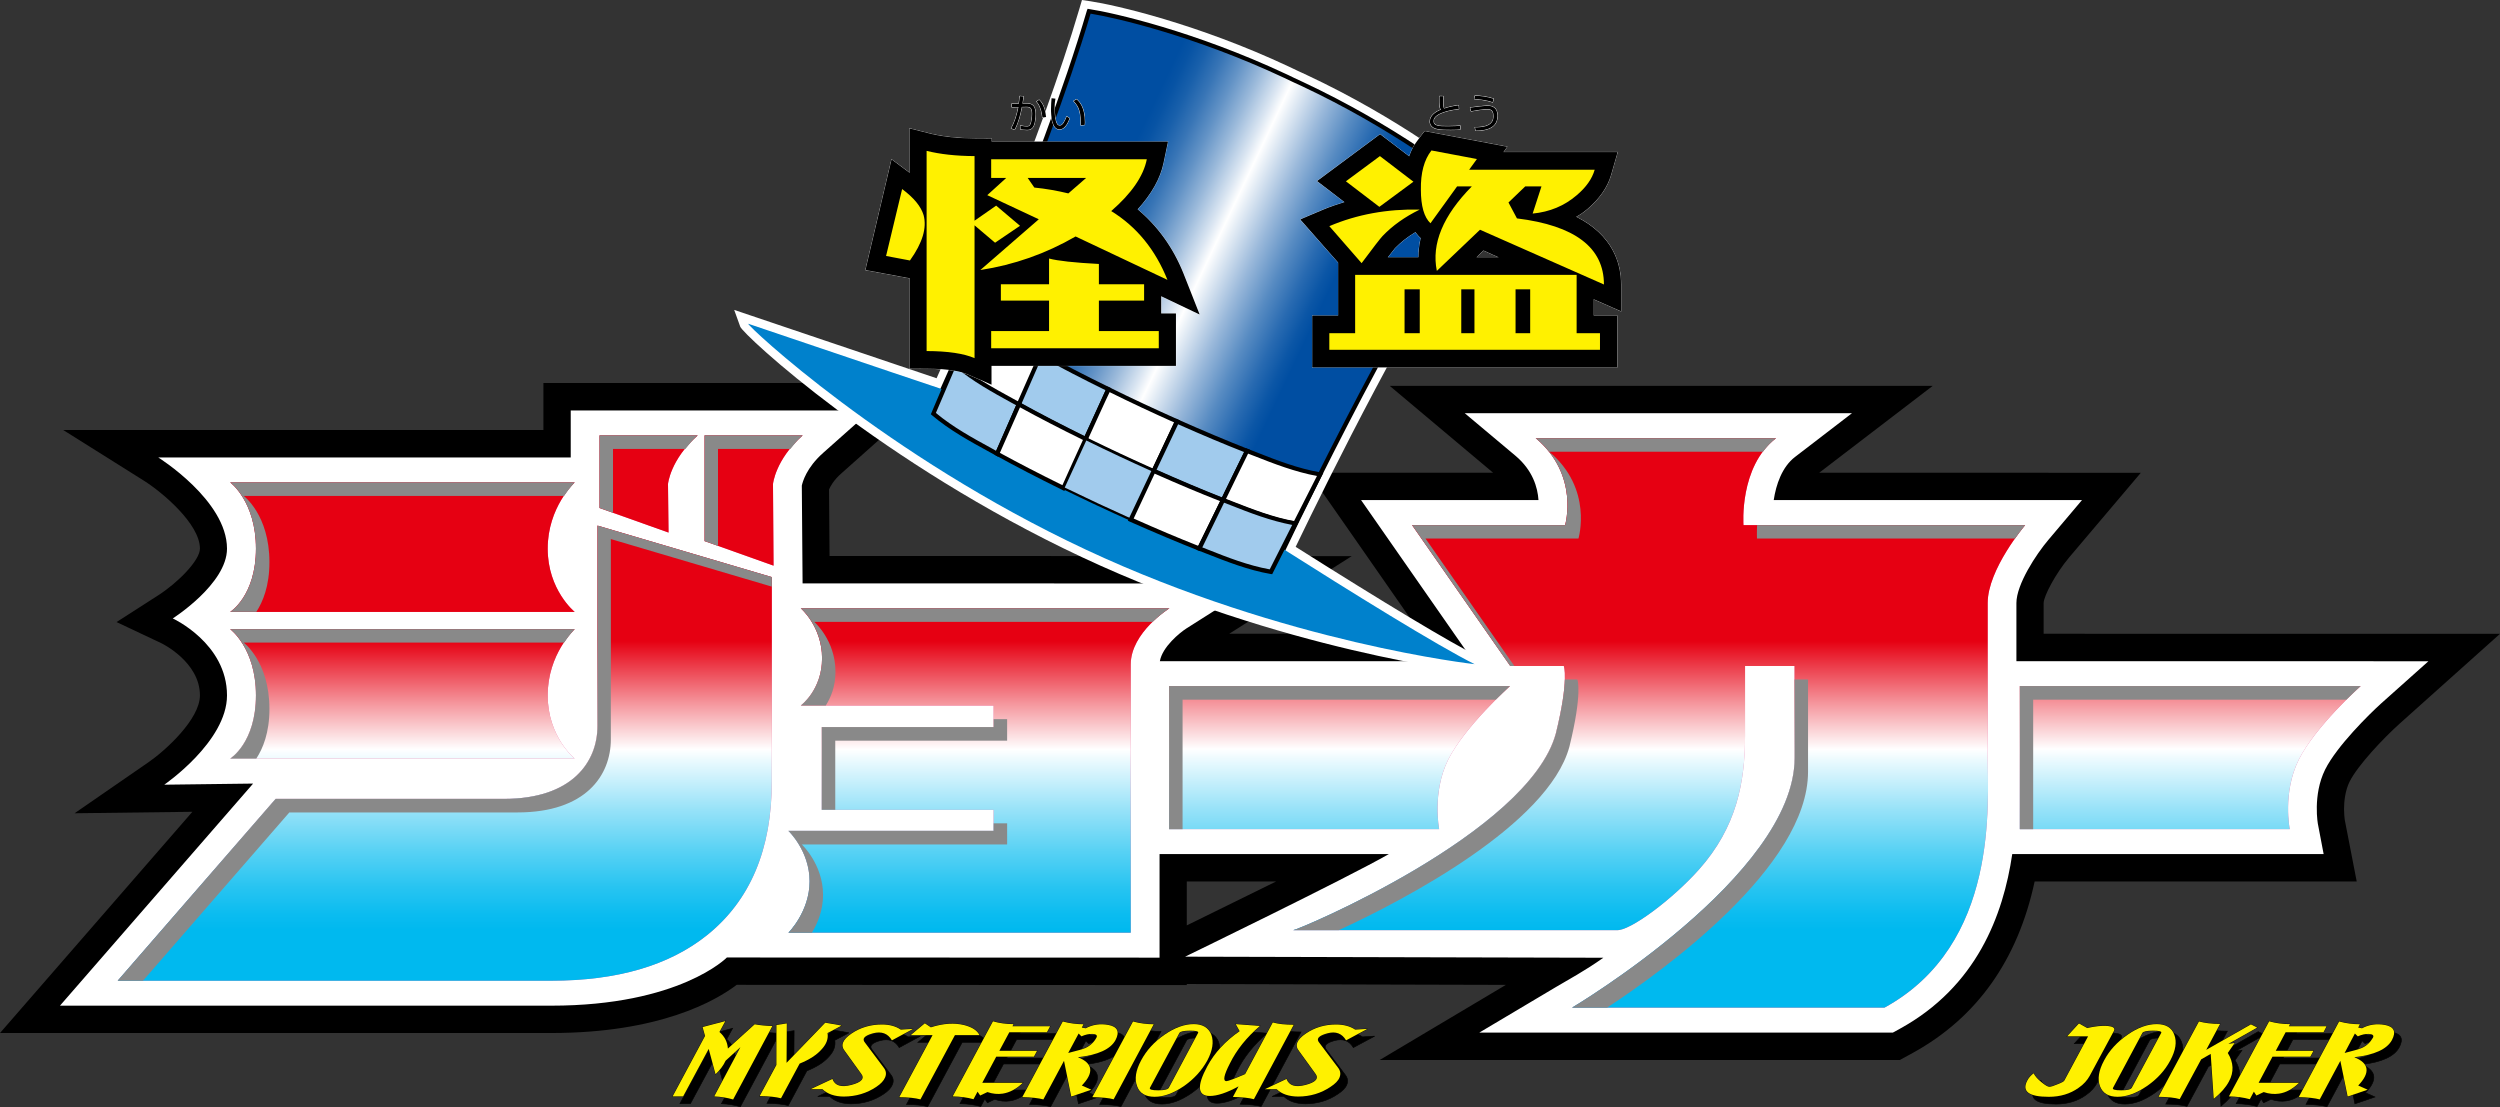 <?xml version="1.0" encoding="utf-8"?>
<!-- Generator: Adobe Illustrator 27.0.1, SVG Export Plug-In . SVG Version: 6.00 Build 0)  -->
<svg version="1.1" id="레이어_1" xmlns="http://www.w3.org/2000/svg" xmlns:xlink="http://www.w3.org/1999/xlink" x="0px"
	 y="0px" viewBox="0 0 720 318.846" enable-background="new 0 0 720 318.846" xml:space="preserve">
<rect x="0" y="0" width="720" height="318.846" fill="#333333" stroke="none"/>
<path fill="#000" d="M588.566,182.523v-8.853c0.044-2.04,3.444-8.483,7.331-13.109l20.662-24.401c0,0-73.528-0.015-92.623-0.015
	c4.449-3.399,32.692-25.022,32.692-25.022H400.23c0,0,27.401,23.012,29.781,25.022h-53.088c0,0,23.071,33.062,32.308,46.378h-55.216
	c5.705-3.621,35.294-22.361,35.294-22.361s-136.607-0.044-150.397-0.044c0-3.34-0.148-17.159-0.148-19.139
	c0.355-0.843,1.241-2.616,3.577-4.671l29.19-25.997H156.501v13.538H18.208l23.233,14.587c5.262,3.311,16.139,12.444,16.139,19.568
	c0,3.385-6.34,9.799-12.001,13.435l-12.016,7.715l12.932,6.103c0.089,0.044,11.085,5.366,11.085,15.016
	c0,6.858-9.961,15.904-14.765,19.214l-21.342,14.734c0,0,30.475-0.399,33.934-0.428C40.895,250.48,0,297.509,0,297.509h158.732
	c31.318,0,47.368-9.281,53.443-13.878c5.395,0,129.617,0.074,129.617,0.074v-0.31c0.754,0,59.133,0.162,91.899,0.252
	c-5.764,3.458-36.358,21.637-36.358,21.637h149.805l3.813-2.084c18.43-10.139,30.18-26.766,35.027-49.334h92.756l-3.444-17.75
	c-0.074-0.606-0.207-1.685-0.207-3.044c0-2.321,0.34-5.38,1.582-7.922c2.365-4.759,9.828-12.607,14.351-16.671L720,182.539
	C720,182.539,602.237,182.523,588.566,182.523 M341.792,266.515v-12.651h25.731C357.177,258.978,347.127,263.915,341.792,266.515"/>
<path fill="#FFFFFF" d="M580.725,190.432v-16.76c0-5.336,5.646-13.997,9.222-18.208l9.666-11.439h-88.781
	c0.665-4.419,2.379-9.563,6.163-12.445l16.376-12.577H421.845l14.691,12.326c4.877,4.138,6.311,9.045,6.547,12.696H391.99
	l32.338,46.407H334.04c0.724-4.168,5.794-8.247,7.626-9.428l20.44-12.962l-130.961-0.03c-0.074-9.415-0.222-27.431-0.222-28.155
	c0.222-1.005,1.286-5.128,6.178-9.458l13.715-12.193h-86.446v13.538H45.573c0,0,19.805,12.356,19.805,26.263
	c0,10.168-15.622,20.1-15.622,20.1s15.622,7.153,15.622,22.169c0,13.332-18.075,25.716-18.075,25.716l25.598-0.325l-55.63,63.966
	h141.47c37.023,0,50.605-13.878,50.605-13.878l124.606,0.044v-29.824h66.035c-12.075,6.916-58.675,29.544-58.675,29.544
	s113.935,0.31,120.453,0.31c-5.468,3.887-10.094,6.296-13.686,8.454l-22.051,13.11h119.108l2.025-1.109
	c22.096-12.135,29.766-32.663,32.367-50.309h89.682l-1.596-8.38c-0.059-0.088-1.611-8.631,2.025-15.962
	c3.37-6.769,12.799-16.036,16.125-19.036l13.627-12.164H580.725z"/>
<path fill="#EB6EA5" d="M572.447,173.667v43.807c0,13.775,3.399,54.581-29.707,72.73h-89.993c0,0,64.099-38.028,64.099-71.873
	v-26.529h-14.277v20.248c0,13.094-2.394,26.189-13.287,38.397c-7.7,8.632-19.997,17.795-23.721,17.44h-93.096
	c1.271,0,67.779-27.948,75.612-56.665c3.887-15.607,2.291-19.42,2.291-19.42h-15.415l-28.273-40.57h44.073
	c0,0,4.256-14.351-8.469-25.037h69.213c-10.671,8.173-9.37,25.037-9.37,25.037h81.11
	C583.236,151.232,572.447,163.943,572.447,173.667"/>
<path fill="#EB6EA5" d="M227.063,268.622c0,0,6.104-6.045,6.104-14.794c0-8.793-6.104-14.543-6.104-14.543h59.103v-6.059h-49.497
	v-23.825h49.497v-6.207h-55.541c0,0,6.134-4.463,6.134-13.628c0-9.118-6.134-14.38-6.134-14.38h106.161
	c0,0-11.129,6.917-11.129,16.199v77.237H227.063z"/>
<path fill="#EB6EA5" d="M203.649,269.316c-10.952,8.75-25.894,13.124-44.915,13.124H33.891l45.491-52.363h65.769
	c19.627,0,26.928-10.612,26.928-21.09v-57.611l50.206,14.824v58.896C222.286,244.575,216.078,259.31,203.649,269.316
	 M192.387,139.389l0.148,13.997l-19.864-7.079v-20.913h28.273C193.008,132.399,192.387,139.389,192.387,139.389"/>
<path fill="#EB6EA5" d="M222.624,139.389l0.162,23.514l-19.864-7.079v-30.431h28.244
	C223.289,132.399,222.624,139.389,222.624,139.389"/>
<path fill="#EB6EA5" d="M73.717,200.267c0-13.597-7.419-19.08-7.419-19.08h99.215c0,0-7.774,7.138-7.774,19.08
	c0,11.957,7.774,18.209,7.774,18.209H66.298C66.298,218.476,73.717,213.895,73.717,200.267"/>
<path fill="#EB6EA5" d="M73.717,158c0-13.597-7.419-19.065-7.419-19.065h99.215c0,0-7.774,7.124-7.774,19.065
	c0,11.957,7.774,18.224,7.774,18.224H66.298C66.298,176.223,73.717,171.597,73.717,158"/>
<path fill="#EB6EA5" d="M581.707,197.589h98.151c0,0-13.109,11.691-17.824,21.224c-4.715,9.503-2.586,19.982-2.586,19.982h-77.74
	V197.589z"/>
<path fill="#EB6EA5" d="M336.703,197.589h98.166c0,0-13.065,11.691-17.809,21.224c-4.685,9.503-2.586,19.982-2.586,19.982h-77.77
	V197.589z"/>
<path fill="#000" d="M198.838,317.853h-3.03l9.341-17.41l-0.709-2.556l6.547-1.729l-1.7,3.148c1.493,1.3,2.306,2.881,2.439,4.774
	l7.715-6.991c1.478,0.281,3.133,0.443,5.099,0.502l-11.321,21.15c-1.729-0.503-3.518-0.798-5.439-0.888l7.552-14.173l-4.257,3.887
	c-0.665,1.433-1.655,2.734-2.926,3.887l-1.951-7.272L198.838,317.853z"/>
<path fill="none" stroke="#000" stroke-width="0.177" stroke-miterlimit="3" d="M198.838,317.853h-3.03l9.341-17.41l-0.709-2.556
	l6.547-1.729l-1.7,3.148c1.493,1.3,2.306,2.881,2.439,4.774l7.715-6.991c1.478,0.281,3.133,0.443,5.099,0.502l-11.321,21.15
	c-1.729-0.503-3.518-0.798-5.439-0.888l7.552-14.173l-4.257,3.887c-0.665,1.433-1.655,2.734-2.926,3.887l-1.951-7.272
	L198.838,317.853z"/>
<path fill="#000" d="M227.026,318.396c-1.434-0.383-3.473-0.605-6.148-0.635l4.818-8.957l0.015-11.513l2.986-0.458l-0.074,11.351
	l11.144-11.573l4.715,0.843l-4.064,2.143c0.266,1.581-0.251,3.133-1.655,4.656c-1.419,1.641-3.547,3.015-6.385,4.153
	L227.026,318.396z"/>
<path fill="none" stroke="#000" stroke-width="0.177" stroke-miterlimit="3" d="M227.026,318.396
	c-1.434-0.383-3.473-0.605-6.148-0.635l4.818-8.957l0.015-11.513l2.986-0.458l-0.074,11.351l11.144-11.573l4.715,0.843l-4.064,2.143
	c0.266,1.581-0.251,3.133-1.655,4.656c-1.419,1.641-3.547,3.015-6.385,4.153L227.026,318.396z"/>
<path fill="#000" d="M251.209,302.382l5.365,7.153c0.709,0.887,0.872,1.847,0.414,2.868c-0.384,0.931-1.212,1.818-2.483,2.66
	c-2.749,1.877-5.897,2.823-9.4,2.838c-2.631-0.015-4.685-0.724-6.134-2.114h-3.458l6.311-2.956c0.695,1.951,2.557,2.512,5.483,1.715
	c2.941-0.769,3.887-1.877,2.779-3.266l-4.656-6.459c-1.374-1.611-0.695-3.311,1.921-5.084c2.498-1.715,5.439-2.586,8.72-2.586
	c2.173,0,3.976,0.487,5.439,1.478l3.562-0.222l-6.104,3.296c-1.168-1.995-2.985-2.66-5.439-2.025
	C251.017,300.357,250.249,301.259,251.209,302.382"/>
<path fill="none" stroke="#000" stroke-width="0.177" stroke-miterlimit="3" d="M251.209,302.382l5.365,7.153
	c0.709,0.887,0.872,1.847,0.414,2.868c-0.384,0.931-1.212,1.818-2.483,2.66c-2.749,1.877-5.897,2.823-9.4,2.838
	c-2.631-0.015-4.685-0.724-6.134-2.114h-3.458l6.311-2.956c0.695,1.951,2.557,2.512,5.483,1.715
	c2.941-0.769,3.887-1.877,2.779-3.266l-4.656-6.459c-1.374-1.611-0.695-3.311,1.921-5.084c2.498-1.715,5.439-2.586,8.72-2.586
	c2.173,0,3.976,0.487,5.439,1.478l3.562-0.222l-6.104,3.296c-1.168-1.995-2.985-2.66-5.439-2.025
	C251.017,300.357,250.249,301.259,251.209,302.382z"/>
<path fill="#000" d="M267.179,318.719c-1.463-0.399-3.473-0.621-6.104-0.635l9.592-17.884h-6.326l4.109-3.399l1.729,1.167
	c1.818-0.591,3.562-0.931,5.247-1.035c1.493-0.073,2.912,0.045,4.242,0.355c2.335,0.591,3.872,1.552,4.508,2.911h-7.065
	L267.179,318.719z"/>
<path fill="none" stroke="#000" stroke-width="0.177" stroke-miterlimit="3" d="M267.179,318.719
	c-1.463-0.399-3.473-0.621-6.104-0.635l9.592-17.884h-6.326l4.109-3.399l1.729,1.167c1.818-0.591,3.562-0.931,5.247-1.035
	c1.493-0.073,2.912,0.045,4.242,0.355c2.335,0.591,3.872,1.552,4.508,2.911h-7.065L267.179,318.719z"/>
<path fill="#000" d="M284.384,317.602l-0.754-1.108l-1.168,2.172c-1.788-0.502-3.769-0.769-6-0.813l11.587-21.637
	c1.862,0.561,3.857,0.827,5.956,0.827l-0.325,0.621h10.833l-0.916,1.715h-10.819l-2.867,5.336h10.863l-0.931,1.699h-10.833
	l-4.02,7.522h11.691c-1.833,1.759-3.798,2.808-5.794,3.118c-1.434,0.222-2.941,0.074-4.419-0.458L284.384,317.602z"/>
<path fill="none" stroke="#000" stroke-width="0.177" stroke-miterlimit="3" d="M284.384,317.602l-0.754-1.108l-1.168,2.172
	c-1.788-0.502-3.769-0.769-6-0.813l11.587-21.637c1.862,0.561,3.857,0.827,5.956,0.827l-0.325,0.621h10.833l-0.916,1.715h-10.819
	l-2.867,5.336h10.863l-0.931,1.699h-10.833l-4.02,7.522h11.691c-1.833,1.759-3.798,2.808-5.794,3.118
	c-1.434,0.222-2.941,0.074-4.419-0.458L284.384,317.602z"/>
<path fill="#000" d="M323.344,301.655c-1.419,2.602-4.995,4.257-10.819,4.922c4.345,1.715,4.715,4.434,1.123,8.144l2.734,1.211
	l-5.779,1.966l-2.084-10.286l-5.941,11.114c-1.345-0.37-3.37-0.606-6.06-0.665l11.646-21.785c1.966,0.547,3.961,0.797,5.986,0.797
	l-0.502,0.946l1.138,0.207c1.995-1.064,4.212-1.374,6.532-0.945C323.95,297.784,324.615,299.232,323.344,301.655 M317.861,300.931
	c0.34-0.635,0-0.99-1.079-1.064c-1.079-0.044-2.128,0.192-3.237,0.695l-0.813-0.813l-3,5.601c2.542-0.635,4.212-1.108,4.922-1.419
	C316.028,303.296,317.136,302.306,317.861,300.931"/>
<path fill="none" stroke="#000" stroke-width="0.177" stroke-miterlimit="3" d="M323.344,301.655
	c-1.419,2.602-4.995,4.257-10.819,4.922c4.345,1.715,4.715,4.434,1.123,8.144l2.734,1.211l-5.779,1.966l-2.084-10.286l-5.941,11.114
	c-1.345-0.37-3.37-0.606-6.06-0.665l11.646-21.785c1.966,0.547,3.961,0.797,5.986,0.797l-0.502,0.946l1.138,0.207
	c1.995-1.064,4.212-1.374,6.532-0.945C323.95,297.784,324.615,299.232,323.344,301.655z M317.861,300.931
	c0.34-0.635,0-0.99-1.079-1.064c-1.079-0.044-2.128,0.192-3.237,0.695l-0.813-0.813l-3,5.601c2.542-0.635,4.212-1.108,4.922-1.419
	C316.028,303.296,317.136,302.306,317.861,300.931z"/>
<path fill="#000" d="M328.39,296.276c1.936,0.548,3.961,0.798,5.986,0.798l-11.543,21.623c-1.256-0.37-3.296-0.576-6.133-0.635
	L328.39,296.276z"/>
<path fill="none" stroke="#000" stroke-width="0.177" stroke-miterlimit="3" d="M328.39,296.276
	c1.936,0.548,3.961,0.798,5.986,0.798l-11.543,21.623c-1.256-0.37-3.296-0.576-6.133-0.635L328.39,296.276z"/>
<path fill="#000" d="M349.799,307.489c-1.581,2.912-3.828,5.365-6.769,7.42c-3.015,2.04-5.734,3.059-8.409,3.059
	c-2.616,0-4.331-1.019-5.04-3.059c-0.798-2.055-0.414-4.508,1.153-7.42c1.537-2.882,3.769-5.336,6.725-7.39
	c2.971-2.054,5.749-3.06,8.424-3.06c2.542,0,4.257,1.006,5.084,3.06C351.676,302.153,351.322,304.607,349.799,307.489
	 M347.139,299.582c0.251-0.443-0.547-0.665-2.291-0.665c-1.833,0.015-2.867,0.236-3.089,0.665l-8.483,15.785
	c-0.236,0.502,0.517,0.739,2.35,0.739c1.759,0.014,2.793-0.236,3.089-0.739L347.139,299.582z"/>
<path fill="none" stroke="#000" stroke-width="0.177" stroke-miterlimit="3" d="M349.799,307.489
	c-1.581,2.912-3.828,5.365-6.769,7.42c-3.015,2.04-5.734,3.059-8.409,3.059c-2.616,0-4.331-1.019-5.04-3.059
	c-0.798-2.055-0.414-4.508,1.153-7.42c1.537-2.882,3.769-5.336,6.725-7.39c2.971-2.054,5.749-3.06,8.424-3.06
	c2.542,0,4.257,1.006,5.084,3.06C351.676,302.153,351.322,304.607,349.799,307.489z M347.139,299.582
	c0.251-0.443-0.547-0.665-2.291-0.665c-1.833,0.015-2.867,0.236-3.089,0.665l-8.483,15.785c-0.236,0.502,0.517,0.739,2.35,0.739
	c1.759,0.014,2.793-0.236,3.089-0.739L347.139,299.582z"/>
<path fill="#000" d="M358.794,314.966c-3.355,1.847-6.163,2.764-8.277,2.764c-3.518,0-3.798-2.852-0.709-8.571
	c2.084-3.873,5.173-7.227,9.296-10.095l-1.123-2.024l6.961,0.532c-3.902,3.339-6.739,6.932-8.631,10.773
	c-1.759,3.414-2.084,5.099-1.005,5.099c0.458,0,2.261-0.65,5.38-2.01l7.966-14.898c1.567,0.473,3.591,0.679,6.045,0.679
	l-11.484,21.445c-1.315-0.369-3.355-0.591-6.045-0.649L358.794,314.966z"/>
<path fill="none" stroke="#000" stroke-width="0.177" stroke-miterlimit="3" d="M358.794,314.966
	c-3.355,1.847-6.163,2.764-8.277,2.764c-3.518,0-3.798-2.852-0.709-8.571c2.084-3.873,5.173-7.227,9.296-10.095l-1.123-2.024
	l6.961,0.532c-3.902,3.339-6.739,6.932-8.631,10.773c-1.759,3.414-2.084,5.099-1.005,5.099c0.458,0,2.261-0.65,5.38-2.01
	l7.966-14.898c1.567,0.473,3.591,0.679,6.045,0.679l-11.484,21.445c-1.315-0.369-3.355-0.591-6.045-0.649L358.794,314.966z"/>
<path fill="#000" d="M382.038,302.382l5.38,7.153c0.709,0.887,0.872,1.847,0.458,2.868c-0.369,0.931-1.256,1.818-2.557,2.66
	c-2.734,1.877-5.867,2.823-9.355,2.838c-2.69-0.015-4.759-0.724-6.193-2.114h-3.414l6.252-2.956
	c0.754,1.951,2.557,2.512,5.527,1.715c2.941-0.769,3.857-1.877,2.779-3.266l-4.656-6.459c-1.389-1.611-0.68-3.311,1.936-5.084
	c2.512-1.715,5.38-2.586,8.676-2.586c2.173,0,4.035,0.487,5.513,1.478l3.532-0.222l-6.148,3.296c-1.182-1.995-2.971-2.66-5.38-2.025
	C381.846,300.357,381.077,301.259,382.038,302.382"/>
<path fill="none" stroke="#000" stroke-width="0.177" stroke-miterlimit="3" d="M382.038,302.382l5.38,7.153
	c0.709,0.887,0.872,1.847,0.458,2.868c-0.369,0.931-1.256,1.818-2.557,2.66c-2.734,1.877-5.867,2.823-9.355,2.838
	c-2.69-0.015-4.759-0.724-6.193-2.114h-3.414l6.252-2.956c0.754,1.951,2.557,2.512,5.527,1.715c2.941-0.769,3.857-1.877,2.779-3.266
	l-4.656-6.459c-1.389-1.611-0.68-3.311,1.936-5.084c2.512-1.715,5.38-2.586,8.676-2.586c2.173,0,4.035,0.487,5.513,1.478
	l3.532-0.222l-6.148,3.296c-1.182-1.995-2.971-2.66-5.38-2.025C381.846,300.357,381.077,301.259,382.038,302.382z"/>
<path fill="#000" d="M196.745,315.76h-3.03l9.341-17.41l-0.709-2.556l6.562-1.729l-1.714,3.148
	c1.508,1.3,2.306,2.881,2.439,4.774l7.715-6.991c1.478,0.281,3.148,0.443,5.099,0.502l-11.306,21.15
	c-1.744-0.503-3.532-0.798-5.454-0.888l7.552-14.173l-4.257,3.887c-0.665,1.433-1.641,2.734-2.912,3.902l-1.966-7.287
	L196.745,315.76z"/>
<path fill="none" stroke="#000" stroke-width="0.177" stroke-miterlimit="3" d="M196.745,315.76h-3.03l9.341-17.41l-0.709-2.556
	l6.562-1.729l-1.714,3.148c1.508,1.3,2.306,2.881,2.439,4.774l7.715-6.991c1.478,0.281,3.148,0.443,5.099,0.502l-11.306,21.15
	c-1.744-0.503-3.532-0.798-5.454-0.888l7.552-14.173l-4.257,3.887c-0.665,1.433-1.641,2.734-2.912,3.902l-1.966-7.287
	L196.745,315.76z"/>
<path fill="#000" d="M224.933,316.303c-1.434-0.383-3.473-0.605-6.148-0.635l4.818-8.957l0.015-11.513l2.986-0.458l-0.074,11.351
	l11.144-11.557l4.715,0.827l-4.064,2.158c0.266,1.567-0.251,3.118-1.655,4.641c-1.419,1.641-3.547,3.015-6.37,4.153L224.933,316.303
	z"/>
<path fill="none" stroke="#000" stroke-width="0.177" stroke-miterlimit="3" d="M224.933,316.303
	c-1.434-0.383-3.473-0.605-6.148-0.635l4.818-8.957l0.015-11.513l2.986-0.458l-0.074,11.351l11.144-11.557l4.715,0.827l-4.064,2.158
	c0.266,1.567-0.251,3.118-1.655,4.641c-1.419,1.641-3.547,3.015-6.37,4.153L224.933,316.303z"/>
<path fill="#000" d="M249.124,300.289l5.35,7.153c0.709,0.887,0.872,1.847,0.429,2.868c-0.384,0.931-1.212,1.818-2.483,2.675
	c-2.749,1.863-5.912,2.808-9.415,2.823c-2.616-0.015-4.685-0.724-6.134-2.114h-3.444l6.311-2.956
	c0.695,1.951,2.542,2.512,5.483,1.715c2.941-0.769,3.887-1.877,2.764-3.266l-4.641-6.444c-1.374-1.626-0.709-3.311,1.921-5.099
	c2.498-1.699,5.439-2.586,8.72-2.586c2.158,0,3.976,0.487,5.439,1.478l3.562-0.222l-6.119,3.311c-1.168-2.01-2.971-2.675-5.439-2.04
	C248.932,298.265,248.163,299.166,249.124,300.289"/>
<path fill="none" stroke="#000" stroke-width="0.177" stroke-miterlimit="3" d="M249.124,300.289l5.35,7.153
	c0.709,0.887,0.872,1.847,0.429,2.868c-0.384,0.931-1.212,1.818-2.483,2.675c-2.749,1.863-5.912,2.808-9.415,2.823
	c-2.616-0.015-4.685-0.724-6.134-2.114h-3.444l6.311-2.956c0.695,1.951,2.542,2.512,5.483,1.715
	c2.941-0.769,3.887-1.877,2.764-3.266l-4.641-6.444c-1.374-1.626-0.709-3.311,1.921-5.099c2.498-1.699,5.439-2.586,8.72-2.586
	c2.158,0,3.976,0.487,5.439,1.478l3.562-0.222l-6.119,3.311c-1.168-2.01-2.971-2.675-5.439-2.04
	C248.932,298.265,248.163,299.166,249.124,300.289z"/>
<path fill="#000" d="M265.086,316.626c-1.463-0.399-3.473-0.621-6.104-0.635l9.592-17.868h-6.311l4.094-3.414l1.729,1.167
	c1.818-0.591,3.562-0.931,5.247-1.035c1.493-0.073,2.912,0.045,4.242,0.355c2.335,0.591,3.872,1.552,4.508,2.926h-7.065
	L265.086,316.626z"/>
<path fill="none" stroke="#000" stroke-width="0.177" stroke-miterlimit="3" d="M265.086,316.626
	c-1.463-0.399-3.473-0.621-6.104-0.635l9.592-17.868h-6.311l4.094-3.414l1.729,1.167c1.818-0.591,3.562-0.931,5.247-1.035
	c1.493-0.073,2.912,0.045,4.242,0.355c2.335,0.591,3.872,1.552,4.508,2.926h-7.065L265.086,316.626z"/>
<path fill="#000" d="M282.291,315.509l-0.754-1.108l-1.168,2.172c-1.788-0.502-3.769-0.769-6-0.813l11.602-21.623
	c1.847,0.547,3.843,0.813,5.941,0.813l-0.325,0.621h10.848l-0.916,1.715h-10.833l-2.867,5.336h10.863l-0.916,1.699h-10.848
	l-4.02,7.522h11.691c-1.833,1.759-3.784,2.808-5.794,3.118c-1.434,0.222-2.941,0.074-4.419-0.443L282.291,315.509z"/>
<path fill="none" stroke="#000" stroke-width="0.177" stroke-miterlimit="3" d="M282.291,315.509l-0.754-1.108l-1.168,2.172
	c-1.788-0.502-3.769-0.769-6-0.813l11.602-21.623c1.847,0.547,3.843,0.813,5.941,0.813l-0.325,0.621h10.848l-0.916,1.715h-10.833
	l-2.867,5.336h10.863l-0.916,1.699h-10.848l-4.02,7.522h11.691c-1.833,1.759-3.784,2.808-5.794,3.118
	c-1.434,0.222-2.941,0.074-4.419-0.443L282.291,315.509z"/>
<path fill="#000" d="M321.258,299.563c-1.419,2.602-5.01,4.257-10.819,4.922c4.33,1.715,4.715,4.434,1.123,8.144l2.734,1.211
	l-5.779,1.966l-2.084-10.286l-5.941,11.114c-1.36-0.37-3.384-0.606-6.074-0.665l11.661-21.785c1.966,0.547,3.961,0.797,5.986,0.797
	l-0.502,0.961l1.123,0.207c2.01-1.079,4.212-1.389,6.547-0.961C321.864,295.691,322.529,297.139,321.258,299.563 M315.775,298.838
	c0.325-0.635,0-0.99-1.079-1.064c-1.094-0.044-2.128,0.192-3.237,0.695l-0.813-0.813l-3,5.601c2.542-0.635,4.197-1.108,4.922-1.419
	C313.928,301.218,315.051,300.213,315.775,298.838"/>
<path fill="none" stroke="#000" stroke-width="0.177" stroke-miterlimit="3" d="M321.258,299.563
	c-1.419,2.602-5.01,4.257-10.819,4.922c4.33,1.715,4.715,4.434,1.123,8.144l2.734,1.211l-5.779,1.966l-2.084-10.286l-5.941,11.114
	c-1.36-0.37-3.384-0.606-6.074-0.665l11.661-21.785c1.966,0.547,3.961,0.797,5.986,0.797l-0.502,0.961l1.123,0.207
	c2.01-1.079,4.212-1.389,6.547-0.961C321.864,295.691,322.529,297.139,321.258,299.563z M315.775,298.838
	c0.325-0.635,0-0.99-1.079-1.064c-1.094-0.044-2.128,0.192-3.237,0.695l-0.813-0.813l-3,5.601c2.542-0.635,4.197-1.108,4.922-1.419
	C313.928,301.218,315.051,300.213,315.775,298.838z"/>
<path fill="#000" d="M326.304,294.184c1.936,0.548,3.961,0.798,5.986,0.798l-11.558,21.623c-1.241-0.37-3.296-0.576-6.134-0.635
	L326.304,294.184z"/>
<path fill="none" stroke="#000" stroke-width="0.177" stroke-miterlimit="3" d="M326.304,294.184
	c1.936,0.548,3.961,0.798,5.986,0.798l-11.558,21.623c-1.241-0.37-3.296-0.576-6.134-0.635L326.304,294.184z"/>
<path fill="#000" d="M347.721,305.396c-1.596,2.912-3.843,5.365-6.784,7.42c-3.015,2.04-5.734,3.059-8.395,3.059
	c-2.631,0-4.345-1.019-5.055-3.059c-0.783-2.055-0.414-4.508,1.153-7.42c1.537-2.882,3.769-5.336,6.725-7.39
	c2.971-2.054,5.764-3.06,8.424-3.06c2.542,0,4.257,1.006,5.084,3.06C349.598,300.061,349.243,302.514,347.721,305.396
	 M345.046,297.489c0.251-0.443-0.547-0.665-2.291-0.665c-1.833,0.015-2.867,0.236-3.089,0.665l-8.483,15.785
	c-0.236,0.502,0.517,0.739,2.35,0.739c1.759,0.014,2.793-0.236,3.089-0.739L345.046,297.489z"/>
<path fill="none" stroke="#000" stroke-width="0.177" stroke-miterlimit="3" d="M347.721,305.396
	c-1.596,2.912-3.843,5.365-6.784,7.42c-3.015,2.04-5.734,3.059-8.395,3.059c-2.631,0-4.345-1.019-5.055-3.059
	c-0.783-2.055-0.414-4.508,1.153-7.42c1.537-2.882,3.769-5.336,6.725-7.39c2.971-2.054,5.764-3.06,8.424-3.06
	c2.542,0,4.257,1.006,5.084,3.06C349.598,300.061,349.243,302.514,347.721,305.396z M345.046,297.489
	c0.251-0.443-0.547-0.665-2.291-0.665c-1.833,0.015-2.867,0.236-3.089,0.665l-8.483,15.785c-0.236,0.502,0.517,0.739,2.35,0.739
	c1.759,0.014,2.793-0.236,3.089-0.739L345.046,297.489z"/>
<path fill="#000" d="M356.701,312.874c-3.355,1.847-6.148,2.764-8.277,2.764c-3.518,0-3.798-2.852-0.709-8.571
	c2.084-3.873,5.173-7.227,9.296-10.095l-1.123-2.024l6.961,0.532c-3.902,3.339-6.739,6.932-8.631,10.773
	c-1.759,3.414-2.084,5.114-1.005,5.114c0.458,0,2.261-0.665,5.38-2.024l7.966-14.883c1.567,0.458,3.591,0.665,6.045,0.665
	l-11.484,21.445c-1.315-0.369-3.355-0.591-6.045-0.649L356.701,312.874z"/>
<path fill="none" stroke="#000" stroke-width="0.177" stroke-miterlimit="3" d="M356.701,312.874
	c-3.355,1.847-6.148,2.764-8.277,2.764c-3.518,0-3.798-2.852-0.709-8.571c2.084-3.873,5.173-7.227,9.296-10.095l-1.123-2.024
	l6.961,0.532c-3.902,3.339-6.739,6.932-8.631,10.773c-1.759,3.414-2.084,5.114-1.005,5.114c0.458,0,2.261-0.665,5.38-2.024
	l7.966-14.883c1.567,0.458,3.591,0.665,6.045,0.665l-11.484,21.445c-1.315-0.369-3.355-0.591-6.045-0.649L356.701,312.874z"/>
<path fill="#000" d="M379.945,300.289l5.38,7.153c0.709,0.887,0.872,1.847,0.458,2.868c-0.369,0.931-1.241,1.818-2.557,2.675
	c-2.734,1.863-5.867,2.808-9.355,2.823c-2.675-0.015-4.759-0.724-6.178-2.114h-3.429l6.252-2.956
	c0.754,1.951,2.557,2.512,5.527,1.715c2.941-0.769,3.857-1.877,2.779-3.266l-4.656-6.444c-1.389-1.626-0.68-3.311,1.951-5.099
	c2.498-1.699,5.365-2.586,8.675-2.586c2.158,0,4.02,0.487,5.498,1.478l3.532-0.222l-6.148,3.311c-1.182-2.01-2.971-2.675-5.365-2.04
	C379.753,298.265,378.984,299.166,379.945,300.289"/>
<path fill="none" stroke="#000" stroke-width="0.177" stroke-miterlimit="3" d="M379.945,300.289l5.38,7.153
	c0.709,0.887,0.872,1.847,0.458,2.868c-0.369,0.931-1.241,1.818-2.557,2.675c-2.734,1.863-5.867,2.808-9.355,2.823
	c-2.675-0.015-4.759-0.724-6.178-2.114h-3.429l6.252-2.956c0.754,1.951,2.557,2.512,5.527,1.715
	c2.941-0.769,3.857-1.877,2.779-3.266l-4.656-6.444c-1.389-1.626-0.68-3.311,1.951-5.099c2.498-1.699,5.365-2.586,8.675-2.586
	c2.158,0,4.02,0.487,5.498,1.478l3.532-0.222l-6.148,3.311c-1.182-2.01-2.971-2.675-5.365-2.04
	C379.753,298.265,378.984,299.166,379.945,300.289z"/>
<path fill="#FFF100" d="M196.745,315.76h-3.03l9.341-17.41l-0.709-2.556l6.562-1.729l-1.714,3.148
	c1.508,1.3,2.306,2.881,2.439,4.774l7.715-6.991c1.478,0.281,3.148,0.443,5.099,0.502l-11.306,21.15
	c-1.744-0.503-3.532-0.798-5.454-0.888l7.552-14.173l-4.257,3.887c-0.665,1.433-1.641,2.734-2.912,3.902l-1.966-7.287
	L196.745,315.76z"/>
<path fill="#FFF100" d="M224.933,316.303c-1.434-0.383-3.473-0.605-6.148-0.635l4.818-8.957l0.015-11.513l2.986-0.458l-0.074,11.351
	l11.144-11.557l4.715,0.827l-4.064,2.158c0.266,1.567-0.251,3.118-1.655,4.641c-1.419,1.641-3.547,3.015-6.37,4.153L224.933,316.303
	z"/>
<path fill="#FFF100" d="M249.124,300.289l5.35,7.153c0.709,0.887,0.872,1.847,0.429,2.868c-0.384,0.931-1.212,1.818-2.483,2.675
	c-2.749,1.863-5.912,2.808-9.415,2.823c-2.616-0.015-4.685-0.724-6.134-2.114h-3.444l6.311-2.956
	c0.695,1.951,2.542,2.512,5.483,1.715c2.941-0.769,3.887-1.877,2.764-3.266l-4.641-6.444c-1.374-1.626-0.709-3.311,1.921-5.099
	c2.498-1.699,5.439-2.586,8.72-2.586c2.158,0,3.976,0.487,5.439,1.478l3.562-0.222l-6.119,3.311c-1.168-2.01-2.971-2.675-5.439-2.04
	C248.932,298.265,248.163,299.166,249.124,300.289"/>
<path fill="#FFF100" d="M265.086,316.626c-1.463-0.399-3.473-0.621-6.104-0.635l9.592-17.868h-6.311l4.094-3.414l1.729,1.167
	c1.818-0.591,3.562-0.931,5.247-1.035c1.493-0.073,2.912,0.045,4.242,0.355c2.335,0.591,3.872,1.552,4.508,2.926h-7.065
	L265.086,316.626z"/>
<path fill="#FFF100" d="M282.291,315.509l-0.754-1.108l-1.168,2.172c-1.788-0.502-3.769-0.769-6-0.813l11.602-21.623
	c1.847,0.547,3.843,0.813,5.941,0.813l-0.325,0.621h10.848l-0.916,1.715h-10.833l-2.867,5.336h10.863l-0.916,1.699h-10.848
	l-4.02,7.522h11.691c-1.833,1.759-3.784,2.808-5.794,3.118c-1.434,0.222-2.941,0.074-4.419-0.443L282.291,315.509z"/>
<path fill="#FFF100" d="M321.258,299.563c-1.419,2.602-5.01,4.257-10.819,4.922c4.33,1.715,4.715,4.434,1.123,8.144l2.734,1.211
	l-5.779,1.966l-2.084-10.286l-5.941,11.114c-1.36-0.37-3.384-0.606-6.074-0.665l11.661-21.785c1.966,0.547,3.961,0.797,5.986,0.797
	l-0.502,0.961l1.123,0.207c2.01-1.079,4.212-1.389,6.547-0.961C321.864,295.691,322.529,297.139,321.258,299.563 M315.775,298.838
	c0.325-0.635,0-0.99-1.079-1.064c-1.094-0.044-2.128,0.192-3.237,0.695l-0.813-0.813l-3,5.601c2.542-0.635,4.197-1.108,4.922-1.419
	C313.928,301.218,315.051,300.213,315.775,298.838"/>
<path fill="#FFF100" d="M326.304,294.184c1.936,0.548,3.961,0.798,5.986,0.798l-11.558,21.623c-1.241-0.37-3.296-0.576-6.134-0.635
	L326.304,294.184z"/>
<path fill="#FFF100" d="M347.721,305.396c-1.596,2.912-3.843,5.365-6.784,7.42c-3.015,2.04-5.734,3.059-8.395,3.059
	c-2.631,0-4.345-1.019-5.055-3.059c-0.783-2.055-0.414-4.508,1.153-7.42c1.537-2.882,3.769-5.336,6.725-7.39
	c2.971-2.054,5.764-3.06,8.424-3.06c2.542,0,4.257,1.006,5.084,3.06C349.598,300.061,349.243,302.514,347.721,305.396
	 M345.046,297.489c0.251-0.443-0.547-0.665-2.291-0.665c-1.833,0.015-2.867,0.236-3.089,0.665l-8.483,15.785
	c-0.236,0.502,0.517,0.739,2.35,0.739c1.759,0.014,2.793-0.236,3.089-0.739L345.046,297.489z"/>
<path fill="#FFF100" d="M356.701,312.874c-3.355,1.847-6.148,2.764-8.277,2.764c-3.518,0-3.798-2.852-0.709-8.571
	c2.084-3.873,5.173-7.227,9.296-10.095l-1.123-2.024l6.961,0.532c-3.902,3.339-6.739,6.932-8.631,10.773
	c-1.759,3.414-2.084,5.114-1.005,5.114c0.458,0,2.261-0.665,5.38-2.024l7.966-14.883c1.567,0.458,3.591,0.665,6.045,0.665
	l-11.484,21.445c-1.315-0.369-3.355-0.591-6.045-0.649L356.701,312.874z"/>
<path fill="#FFF100" d="M379.945,300.289l5.38,7.153c0.709,0.887,0.872,1.847,0.458,2.868c-0.369,0.931-1.241,1.818-2.557,2.675
	c-2.734,1.863-5.867,2.808-9.355,2.823c-2.675-0.015-4.759-0.724-6.178-2.114h-3.429l6.252-2.956
	c0.754,1.951,2.557,2.512,5.527,1.715c2.941-0.769,3.857-1.877,2.779-3.266l-4.656-6.444c-1.389-1.626-0.68-3.311,1.951-5.099
	c2.498-1.699,5.365-2.586,8.675-2.586c2.158,0,4.02,0.487,5.498,1.478l3.532-0.222l-6.148,3.311c-1.182-2.01-2.971-2.675-5.365-2.04
	C379.753,298.265,378.984,299.166,379.945,300.289"/>
<path fill="#000" d="M603.458,300.563h-6.045l3.414-3.739l2.379,1.345c2.38-0.532,4.33-0.724,5.882-0.605
	c1.626,0.177,2.202,0.621,1.833,1.404l-7.005,12.992c-0.709,1.256-1.714,2.409-3.192,3.429c-2.394,1.714-5.276,2.586-8.572,2.586
	c-5.808,0-7.877-1.581-6.163-4.744c0.369-0.71,0.961-1.39,1.788-2.055c0.414,0.887,1.212,1.759,2.335,2.646
	c1.005,0.843,1.744,1.271,2.188,1.271s1.197-0.236,2.32-0.709c1.197-0.458,1.877-0.828,1.995-1.094L603.458,300.563z"/>
<path fill="none" stroke="#000" stroke-width="0.177" stroke-miterlimit="3" d="M603.458,300.563h-6.045l3.414-3.739l2.379,1.345
	c2.38-0.532,4.33-0.724,5.882-0.605c1.626,0.177,2.202,0.621,1.833,1.404l-7.005,12.992c-0.709,1.256-1.714,2.409-3.192,3.429
	c-2.394,1.714-5.276,2.586-8.572,2.586c-5.808,0-7.877-1.581-6.163-4.744c0.369-0.71,0.961-1.39,1.788-2.055
	c0.414,0.887,1.212,1.759,2.335,2.646c1.005,0.843,1.744,1.271,2.188,1.271s1.197-0.236,2.32-0.709
	c1.197-0.458,1.877-0.828,1.995-1.094L603.458,300.563z"/>
<path fill="#000" d="M627.146,307.489c-1.552,2.912-3.798,5.365-6.784,7.42c-2.985,2.04-5.764,3.059-8.38,3.059
	c-2.646,0-4.316-1.019-5.114-3.059c-0.739-2.055-0.37-4.508,1.212-7.42c1.508-2.882,3.784-5.336,6.754-7.39
	c2.927-2.054,5.72-3.06,8.395-3.06c2.601,0,4.33,1.006,5.055,3.06C629.082,302.153,628.683,304.607,627.146,307.489
	 M624.516,299.582c0.251-0.443-0.547-0.665-2.335-0.665c-1.818,0.015-2.838,0.236-3.089,0.665l-8.439,15.785
	c-0.281,0.502,0.473,0.739,2.305,0.739c1.803,0.014,2.793-0.236,3.089-0.739L624.516,299.582z"/>
<path fill="none" stroke="#000" stroke-width="0.177" stroke-miterlimit="3" d="M627.146,307.489
	c-1.552,2.912-3.798,5.365-6.784,7.42c-2.985,2.04-5.764,3.059-8.38,3.059c-2.646,0-4.316-1.019-5.114-3.059
	c-0.739-2.055-0.37-4.508,1.212-7.42c1.508-2.882,3.784-5.336,6.754-7.39c2.927-2.054,5.72-3.06,8.395-3.06
	c2.601,0,4.33,1.006,5.055,3.06C629.082,302.153,628.683,304.607,627.146,307.489z M624.516,299.582
	c0.251-0.443-0.547-0.665-2.335-0.665c-1.818,0.015-2.838,0.236-3.089,0.665l-8.439,15.785c-0.281,0.502,0.473,0.739,2.305,0.739
	c1.803,0.014,2.793-0.236,3.089-0.739L624.516,299.582z"/>
<path fill="#000" d="M638.775,305.615l-2.764,1.582l-6.163,11.439c-1.286-0.4-3.34-0.621-6.104-0.665l11.646-21.697
	c1.67,0.458,3.71,0.709,6.089,0.709l-3.991,7.464l12.873-7.33l1.788,0.901l-8.291,4.715l1.833-0.266l-1.995,2.882
	c1.685,2.749,1.833,5.497,0.325,8.231c-0.872,1.626-2.306,3.296-4.375,4.996L638.775,305.615z"/>
<path fill="none" stroke="#000" stroke-width="0.177" stroke-miterlimit="3" d="M638.775,305.615l-2.764,1.582l-6.163,11.439
	c-1.286-0.4-3.34-0.621-6.104-0.665l11.646-21.697c1.67,0.458,3.71,0.709,6.089,0.709l-3.991,7.464l12.873-7.33l1.788,0.901
	l-8.291,4.715l1.833-0.266l-1.995,2.882c1.685,2.749,1.833,5.497,0.325,8.231c-0.872,1.626-2.306,3.296-4.375,4.996L638.775,305.615
	z"/>
<path fill="#000" d="M651.93,317.602l-0.724-1.108l-1.167,2.172c-1.788-0.502-3.784-0.769-6.015-0.813l11.572-21.637
	c1.921,0.561,3.902,0.827,6.03,0.827l-0.34,0.621h10.863l-0.887,1.715h-10.907l-2.838,5.336h10.863l-0.916,1.699h-10.893
	l-4.005,7.522h11.676c-1.833,1.759-3.695,2.808-5.749,3.118c-1.448,0.222-2.956,0.074-4.463-0.458L651.93,317.602z"/>
<path fill="none" stroke="#000" stroke-width="0.177" stroke-miterlimit="3" d="M651.93,317.602l-0.724-1.108l-1.167,2.172
	c-1.788-0.502-3.784-0.769-6.015-0.813l11.572-21.637c1.921,0.561,3.902,0.827,6.03,0.827l-0.34,0.621h10.863l-0.887,1.715h-10.907
	l-2.838,5.336h10.863l-0.916,1.699h-10.893l-4.005,7.522h11.676c-1.833,1.759-3.695,2.808-5.749,3.118
	c-1.448,0.222-2.956,0.074-4.463-0.458L651.93,317.602z"/>
<path fill="#000" d="M690.955,301.655c-1.419,2.602-5.025,4.257-10.819,4.922c4.301,1.715,4.67,4.434,1.123,8.144l2.72,1.211
	l-5.764,1.966l-2.099-10.286l-5.942,11.114c-1.36-0.37-3.355-0.606-6.045-0.665l11.632-21.785c1.951,0.547,3.961,0.797,5.986,0.797
	l-0.488,0.946l1.094,0.207c1.995-1.064,4.242-1.374,6.606-0.945C691.591,297.784,692.256,299.232,690.955,301.655 M685.516,300.931
	c0.295-0.635-0.044-0.99-1.168-1.064c-1.034-0.044-2.113,0.192-3.207,0.695l-0.843-0.813l-2.956,5.601
	c2.542-0.635,4.168-1.108,4.892-1.419C683.684,303.296,684.718,302.306,685.516,300.931"/>
<path fill="none" stroke="#000" stroke-width="0.177" stroke-miterlimit="3" d="M690.955,301.655
	c-1.419,2.602-5.025,4.257-10.819,4.922c4.301,1.715,4.67,4.434,1.123,8.144l2.72,1.211l-5.764,1.966l-2.099-10.286l-5.942,11.114
	c-1.36-0.37-3.355-0.606-6.045-0.665l11.632-21.785c1.951,0.547,3.961,0.797,5.986,0.797l-0.488,0.946l1.094,0.207
	c1.995-1.064,4.242-1.374,6.606-0.945C691.591,297.784,692.256,299.232,690.955,301.655z M685.516,300.931
	c0.295-0.635-0.044-0.99-1.168-1.064c-1.034-0.044-2.113,0.192-3.207,0.695l-0.843-0.813l-2.956,5.601
	c2.542-0.635,4.168-1.108,4.892-1.419C683.684,303.296,684.718,302.306,685.516,300.931z"/>
<path fill="#000" d="M601.365,298.47h-6.045l3.414-3.724l2.379,1.33c2.38-0.532,4.33-0.724,5.882-0.605
	c1.626,0.177,2.202,0.621,1.833,1.404l-7.005,12.992c-0.709,1.256-1.7,2.409-3.192,3.429c-2.394,1.714-5.276,2.586-8.572,2.586
	c-5.808,0-7.877-1.581-6.163-4.744c0.369-0.71,0.961-1.39,1.788-2.04c0.414,0.871,1.212,1.744,2.335,2.63
	c1.005,0.843,1.759,1.271,2.188,1.271c0.443,0,1.197-0.222,2.32-0.709c1.212-0.458,1.877-0.828,1.995-1.079L601.365,298.47z"/>
<path fill="none" stroke="#000" stroke-width="0.177" stroke-miterlimit="3" d="M601.365,298.47h-6.045l3.414-3.724l2.379,1.33
	c2.38-0.532,4.33-0.724,5.882-0.605c1.626,0.177,2.202,0.621,1.833,1.404l-7.005,12.992c-0.709,1.256-1.7,2.409-3.192,3.429
	c-2.394,1.714-5.276,2.586-8.572,2.586c-5.808,0-7.877-1.581-6.163-4.744c0.369-0.71,0.961-1.39,1.788-2.04
	c0.414,0.871,1.212,1.744,2.335,2.63c1.005,0.843,1.759,1.271,2.188,1.271c0.443,0,1.197-0.222,2.32-0.709
	c1.212-0.458,1.877-0.828,1.995-1.079L601.365,298.47z"/>
<path fill="#000" d="M625.053,305.396c-1.552,2.912-3.798,5.365-6.784,7.42c-2.971,2.04-5.764,3.059-8.38,3.059
	c-2.646,0-4.316-1.019-5.099-3.059c-0.754-2.055-0.384-4.508,1.197-7.42c1.508-2.882,3.784-5.336,6.754-7.39
	c2.927-2.054,5.72-3.06,8.395-3.06c2.601,0,4.33,1.006,5.055,3.06C626.989,300.061,626.59,302.514,625.053,305.396 M622.423,297.489
	c0.251-0.443-0.547-0.665-2.335-0.665c-1.818,0.015-2.838,0.236-3.089,0.665l-8.439,15.785c-0.281,0.502,0.473,0.739,2.305,0.739
	c1.803,0.014,2.808-0.236,3.089-0.739L622.423,297.489z"/>
<path fill="none" stroke="#000" stroke-width="0.177" stroke-miterlimit="3" d="M625.053,305.396
	c-1.552,2.912-3.798,5.365-6.784,7.42c-2.971,2.04-5.764,3.059-8.38,3.059c-2.646,0-4.316-1.019-5.099-3.059
	c-0.754-2.055-0.384-4.508,1.197-7.42c1.508-2.882,3.784-5.336,6.754-7.39c2.927-2.054,5.72-3.06,8.395-3.06
	c2.601,0,4.33,1.006,5.055,3.06C626.989,300.061,626.59,302.514,625.053,305.396z M622.423,297.489
	c0.251-0.443-0.547-0.665-2.335-0.665c-1.818,0.015-2.838,0.236-3.089,0.665l-8.439,15.785c-0.281,0.502,0.473,0.739,2.305,0.739
	c1.803,0.014,2.808-0.236,3.089-0.739L622.423,297.489z"/>
<path fill="#000" d="M636.682,303.522l-2.749,1.582l-6.178,11.439c-1.286-0.4-3.34-0.621-6.104-0.665l11.646-21.697
	c1.67,0.458,3.71,0.709,6.089,0.709l-3.991,7.464l12.873-7.33l1.803,0.917l-8.306,4.7l1.833-0.266l-1.995,2.882
	c1.685,2.749,1.833,5.497,0.325,8.231c-0.872,1.641-2.306,3.296-4.375,4.996L636.682,303.522z"/>
<path fill="none" stroke="#000" stroke-width="0.177" stroke-miterlimit="3" d="M636.682,303.522l-2.749,1.582l-6.178,11.439
	c-1.286-0.4-3.34-0.621-6.104-0.665l11.646-21.697c1.67,0.458,3.71,0.709,6.089,0.709l-3.991,7.464l12.873-7.33l1.803,0.917
	l-8.306,4.7l1.833-0.266l-1.995,2.882c1.685,2.749,1.833,5.497,0.325,8.231c-0.872,1.641-2.306,3.296-4.375,4.996L636.682,303.522z"
	/>
<path fill="#000" d="M649.837,315.509l-0.724-1.108l-1.168,2.172c-1.788-0.502-3.784-0.769-6.015-0.813l11.587-21.623
	c1.906,0.547,3.887,0.813,6.015,0.813l-0.34,0.621h10.863l-0.887,1.715h-10.907l-2.838,5.336h10.863l-0.916,1.699h-10.893
	l-3.991,7.522h11.661c-1.833,1.759-3.695,2.808-5.749,3.118c-1.448,0.222-2.956,0.074-4.449-0.443L649.837,315.509z"/>
<path fill="none" stroke="#000" stroke-width="0.177" stroke-miterlimit="3" d="M649.837,315.509l-0.724-1.108l-1.168,2.172
	c-1.788-0.502-3.784-0.769-6.015-0.813l11.587-21.623c1.906,0.547,3.887,0.813,6.015,0.813l-0.34,0.621h10.863l-0.887,1.715h-10.907
	l-2.838,5.336h10.863l-0.916,1.699h-10.893l-3.991,7.522h11.661c-1.833,1.759-3.695,2.808-5.749,3.118
	c-1.448,0.222-2.956,0.074-4.449-0.443L649.837,315.509z"/>
<path fill="#000" d="M688.862,299.563c-1.419,2.602-5.025,4.257-10.819,4.922c4.301,1.715,4.67,4.434,1.123,8.144l2.72,1.211
	l-5.764,1.966l-2.099-10.286l-5.941,11.114c-1.36-0.37-3.355-0.606-6.045-0.665l11.632-21.785c1.966,0.547,3.961,0.797,5.986,0.797
	l-0.488,0.961l1.094,0.207c1.995-1.079,4.242-1.389,6.606-0.961C689.498,295.691,690.163,297.139,688.862,299.563 M683.424,298.838
	c0.295-0.635-0.044-0.99-1.168-1.064c-1.034-0.044-2.099,0.192-3.207,0.695l-0.843-0.813l-2.956,5.601
	c2.542-0.635,4.168-1.108,4.907-1.419C681.591,301.218,682.626,300.213,683.424,298.838"/>
<path fill="none" stroke="#000" stroke-width="0.177" stroke-miterlimit="3" d="M688.862,299.563
	c-1.419,2.602-5.025,4.257-10.819,4.922c4.301,1.715,4.67,4.434,1.123,8.144l2.72,1.211l-5.764,1.966l-2.099-10.286l-5.941,11.114
	c-1.36-0.37-3.355-0.606-6.045-0.665l11.632-21.785c1.966,0.547,3.961,0.797,5.986,0.797l-0.488,0.961l1.094,0.207
	c1.995-1.079,4.242-1.389,6.606-0.961C689.498,295.691,690.163,297.139,688.862,299.563z M683.424,298.838
	c0.295-0.635-0.044-0.99-1.168-1.064c-1.034-0.044-2.099,0.192-3.207,0.695l-0.843-0.813l-2.956,5.601
	c2.542-0.635,4.168-1.108,4.907-1.419C681.591,301.218,682.626,300.213,683.424,298.838z"/>
<path fill="#FFF100" d="M601.365,298.47h-6.045l3.414-3.724l2.379,1.33c2.38-0.532,4.33-0.724,5.882-0.605
	c1.626,0.177,2.202,0.621,1.833,1.404l-7.005,12.992c-0.709,1.256-1.7,2.409-3.192,3.429c-2.394,1.714-5.276,2.586-8.572,2.586
	c-5.808,0-7.877-1.581-6.163-4.744c0.369-0.71,0.961-1.39,1.788-2.04c0.414,0.871,1.212,1.744,2.335,2.63
	c1.005,0.843,1.759,1.271,2.188,1.271c0.443,0,1.197-0.222,2.32-0.709c1.212-0.458,1.877-0.828,1.995-1.079L601.365,298.47z"/>
<path fill="#FFF100" d="M625.053,305.396c-1.552,2.912-3.798,5.365-6.784,7.42c-2.971,2.04-5.764,3.059-8.38,3.059
	c-2.646,0-4.316-1.019-5.099-3.059c-0.754-2.055-0.384-4.508,1.197-7.42c1.508-2.882,3.784-5.336,6.754-7.39
	c2.927-2.054,5.72-3.06,8.395-3.06c2.601,0,4.33,1.006,5.055,3.06C626.989,300.061,626.59,302.514,625.053,305.396 M622.423,297.489
	c0.251-0.443-0.547-0.665-2.335-0.665c-1.818,0.015-2.838,0.236-3.089,0.665l-8.439,15.785c-0.281,0.502,0.473,0.739,2.305,0.739
	c1.803,0.014,2.808-0.236,3.089-0.739L622.423,297.489z"/>
<path fill="#FFF100" d="M636.682,303.522l-2.749,1.582l-6.178,11.439c-1.286-0.4-3.34-0.621-6.104-0.665l11.646-21.697
	c1.67,0.458,3.71,0.709,6.089,0.709l-3.991,7.464l12.873-7.33l1.803,0.917l-8.306,4.7l1.833-0.266l-1.995,2.882
	c1.685,2.749,1.833,5.497,0.325,8.231c-0.872,1.641-2.306,3.296-4.375,4.996L636.682,303.522z"/>
<path fill="#FFF100" d="M649.837,315.509l-0.724-1.108l-1.168,2.172c-1.788-0.502-3.784-0.769-6.015-0.813l11.587-21.623
	c1.906,0.547,3.887,0.813,6.015,0.813l-0.34,0.621h10.863l-0.887,1.715h-10.907l-2.838,5.336h10.863l-0.916,1.699h-10.893
	l-3.991,7.522h11.661c-1.833,1.759-3.695,2.808-5.749,3.118c-1.448,0.222-2.956,0.074-4.449-0.443L649.837,315.509z"/>
<path fill="#FFF100" d="M688.862,299.563c-1.419,2.602-5.025,4.257-10.819,4.922c4.301,1.715,4.67,4.434,1.123,8.144l2.72,1.211
	l-5.764,1.966l-2.099-10.286l-5.941,11.114c-1.36-0.37-3.355-0.606-6.045-0.665l11.632-21.785c1.966,0.547,3.961,0.797,5.986,0.797
	l-0.488,0.961l1.094,0.207c1.995-1.079,4.242-1.389,6.606-0.961C689.498,295.691,690.163,297.139,688.862,299.563 M683.424,298.838
	c0.295-0.635-0.044-0.99-1.168-1.064c-1.034-0.044-2.099,0.192-3.207,0.695l-0.843-0.813l-2.956,5.601
	c2.542-0.635,4.168-1.108,4.907-1.419C681.591,301.218,682.626,300.213,683.424,298.838"/>
<path fill="#FFFFFF" d="M310.898,2.409c-11.129,37.821-31.835,85.707-41.161,106.531c-3.887-1.301-58.291-19.687-58.291-19.687
	l1.744,4.833c0.842,2.32,40.703,39.329,98.432,66.39c57.478,26.943,112.236,33.194,112.783,33.268l13.671,1.493l-12.311-6.163
	c-8.291-4.139-26.515-15.09-52.615-31.584c9.902-20.588,33.136-67.424,54.773-100.22l1.36-2.098l-1.877-1.655
	c-5.261-4.7-24.696-19.569-51.078-31.924l-2.557-1.182l-2.542-1.212C344.832,6.813,321.007,1.405,314.09,0.37L311.607,0
	L310.898,2.409z M273.284,113.004c8.749-19.434,30.121-68.4,41.782-107.476c8.38,1.523,30.062,6.873,54.123,18.15l2.453,1.197
	l2.631,1.197c23.987,11.247,42.062,24.504,48.58,29.988c-22.243,34.037-45.846,82.012-55.039,101.284l-0.961,1.981l1.833,1.167
	c18.341,11.631,32.589,20.352,42.698,26.264c-19.642-3.518-57.98-12.105-97.678-30.742c-41.752-19.553-74.031-44.545-88.293-56.842
	c13.967,4.73,46.955,15.873,46.955,15.873L273.284,113.004z"/>
<g enable-background="new    ">
	<g>
		<defs>
			<rect id="SVGID_1_" x="268.778" y="3.234" width="156.752" height="160.772"/>
		</defs>
		<clipPath id="SVGID_00000182500520708853017080000017951254634860453800_">
			<use xlink:href="#SVGID_1_"  overflow="visible"/>
		</clipPath>
		<g clip-path="url(#SVGID_00000182500520708853017080000017951254634860453800_)">
			<defs>
				<path id="SVGID_00000044137396988109088350000012547365426455995530_" d="M425.53,55.687
					c-5.069-4.523-24.194-19.169-50.413-31.466c-0.916-0.399-1.759-0.798-2.542-1.197c-0.843-0.399-1.685-0.783-2.572-1.197
					C343.769,9.515,320.314,4.239,313.648,3.234c-14.174,48.374-44.782,114.571-44.871,114.778l98.077,45.994h0.044
					C366.973,163.799,397.774,97.69,425.53,55.687"/>
			</defs>
			<clipPath id="SVGID_00000023271441161459650780000016043773734445990841_">
				<use xlink:href="#SVGID_00000044137396988109088350000012547365426455995530_"  overflow="visible"/>
			</clipPath>
			
				<linearGradient id="SVGID_00000042729655622628834040000004031165969130866876_" gradientUnits="userSpaceOnUse" x1="-210.919" y1="739.372" x2="-196.14" y2="739.372" gradientTransform="matrix(-7.554 -3.582 -3.582 7.554 1455.239 -6231.833)">
				<stop  offset="0" style="stop-color:#004EA2"/>
				<stop  offset="0.214" style="stop-color:#004EA2"/>
				<stop  offset="0.239" style="stop-color:#0B56A6"/>
				<stop  offset="0.282" style="stop-color:#286AB1"/>
				<stop  offset="0.339" style="stop-color:#578BC2"/>
				<stop  offset="0.406" style="stop-color:#99B8DA"/>
				<stop  offset="0.483" style="stop-color:#ECF2F8"/>
				<stop  offset="0.5" style="stop-color:#FFFFFF"/>
				<stop  offset="0.526" style="stop-color:#DBE6F2"/>
				<stop  offset="0.578" style="stop-color:#9AB9DA"/>
				<stop  offset="0.627" style="stop-color:#6393C6"/>
				<stop  offset="0.672" style="stop-color:#3875B6"/>
				<stop  offset="0.713" style="stop-color:#1960AB"/>
				<stop  offset="0.747" style="stop-color:#0753A4"/>
				<stop  offset="0.771" style="stop-color:#004EA2"/>
				<stop  offset="1" style="stop-color:#004EA2"/>
			</linearGradient>
			
				<polygon clip-path="url(#SVGID_00000023271441161459650780000016043773734445990841_)" fill="url(#SVGID_00000042729655622628834040000004031165969130866876_)" points="
				396.758,224.688 206.54,134.497 297.549,-57.447 487.767,32.743 			"/>
		</g>
	</g>
</g>
<path fill="#000" d="M313.023,3.046c-13.464,46.024-41.619,107.728-44.752,114.601l-0.236,0.562l0.488,0.355l98.639,46.274
	l0.355-0.695c3.178-6.873,32.19-68.267,58.512-108.142l0.295-0.428l-0.399-0.355c-5.202-4.641-24.431-19.303-50.605-31.569
	l-2.542-1.183l-1.699-0.827l-0.769-0.355C344.105,9.018,320.605,3.652,313.733,2.618l-0.503-0.088L313.023,3.046z M314.087,3.933
	c7.36,1.168,30.224,6.518,55.689,18.46l2.512,1.197l2.572,1.183c25.436,11.927,44.206,26.101,49.822,31.022
	c-25.894,39.358-54.241,99.141-58.128,107.388c-1.049-0.488-95.89-44.959-96.969-45.462
	C273.414,109.341,300.682,49.262,314.087,3.933"/>
<path fill="#0081CC" d="M424.689,191.282c0,0-54.271-5.955-112.029-33.017c-57.788-27.106-97.456-64.484-97.176-65.03
	c57.448,19.509,111.482,37.466,111.482,37.466S403.111,180.509,424.689,191.282"/>
<g enable-background="new    ">
	<g>
		<defs>
			<rect id="SVGID_00000152231128743493244740000001324431806052884355_" x="274.882" y="90.196" width="24.918" height="26.367"/>
		</defs>
		<clipPath id="SVGID_00000176011640954691988470000001498373213768925587_">
			<use xlink:href="#SVGID_00000152231128743493244740000001324431806052884355_"  overflow="visible"/>
		</clipPath>
		<path clip-path="url(#SVGID_00000176011640954691988470000001498373213768925587_)" fill="#FFFFFF" d="M293.404,116.562
			c-6.4-3.503-12.917-6.886-18.519-11.72c2.069-4.862,4.109-9.754,6.193-14.647c5.72,4.863,12.326,8.292,18.726,11.839
			C297.66,106.896,295.517,111.744,293.404,116.562"/>
	</g>
</g>
<path fill="#000" d="M274.49,104.931l0.207,0.148c5.084,4.389,10.966,7.612,16.686,10.73l2.158,1.197l6.651-15.12l-2.099-1.167
	c-5.734-3.148-11.691-6.385-16.76-10.789l-0.384-0.281L274.49,104.931z M281.23,90.698c5.069,4.301,10.893,7.494,16.538,10.582
	c0,0,1.197,0.68,1.596,0.887c-0.236,0.532-5.941,13.509-6.119,13.938c-0.443-0.237-1.567-0.872-1.567-0.872
	c-5.631-3.074-11.41-6.237-16.39-10.478C275.451,104.296,280.934,91.393,281.23,90.698"/>
<g enable-background="new    ">
	<g>
		<defs>
			<rect id="SVGID_00000106125616197466375880000017651566034113840529_" x="293.401" y="102.035" width="25.79" height="24.489"/>
		</defs>
		<clipPath id="SVGID_00000132085989035845537120000015209629466281372551_">
			<use xlink:href="#SVGID_00000106125616197466375880000017651566034113840529_"  overflow="visible"/>
		</clipPath>
		<path clip-path="url(#SVGID_00000132085989035845537120000015209629466281372551_)" fill="#A1CBED" d="M312.666,126.527
			c-6.474-3.192-12.903-6.488-19.258-9.961c2.099-4.819,4.242-9.666,6.4-14.543c6.385,3.547,12.873,6.872,19.391,10.08
			C316.981,116.951,314.838,121.754,312.666,126.527"/>
	</g>
</g>
<path fill="#000" d="M292.588,116.816l0.517,0.266c5.705,3.163,12.016,6.429,19.287,9.99l0.547,0.281l7.094-15.548l-0.547-0.265
	c-7.168-3.503-13.509-6.784-19.435-10.051l-0.547-0.31L292.588,116.816z M300.051,102.879c5.631,3.09,11.631,6.208,18.371,9.519
	c-0.399,0.871-5.601,12.282-6.104,13.301c-6.754-3.355-12.725-6.458-18.134-9.414C294.42,115.811,299.593,103.987,300.051,102.879"
	/>
<g enable-background="new    ">
	<g>
		<defs>
			<rect id="SVGID_00000120520112238721194440000004114114545572767935_" x="312.673" y="112.115" width="26.278" height="23.588"/>
		</defs>
		<clipPath id="SVGID_00000176027625559622823040000006510485112317800880_">
			<use xlink:href="#SVGID_00000120520112238721194440000004114114545572767935_"  overflow="visible"/>
		</clipPath>
		<path clip-path="url(#SVGID_00000176027625559622823040000006510485112317800880_)" fill="#FFFFFF" d="M332.222,135.708
			c-6.562-2.955-13.139-6.015-19.553-9.178c2.173-4.774,4.316-9.592,6.533-14.425c6.577,3.208,13.169,6.311,19.76,9.267
			C336.7,126.19,334.468,130.964,332.222,135.708"/>
	</g>
</g>
<path fill="#000" d="M311.857,126.825l0.547,0.252c6.326,3.148,12.962,6.237,19.583,9.193l0.532,0.236l7.301-15.43l-0.562-0.266
	c-6.592-2.956-13.272-6.045-19.775-9.267l-0.576-0.251L311.857,126.825z M319.572,112.932c6.089,3.016,12.37,5.956,18.593,8.735
	c-0.458,1.02-5.882,12.43-6.237,13.214c-6.222-2.778-12.444-5.69-18.474-8.646C313.897,125.244,319.084,113.834,319.572,112.932"/>
<g enable-background="new    ">
	<g>
		<defs>
			<rect id="SVGID_00000137852821351100305860000015527172037343905939_" x="332.226" y="121.382" width="26.914" height="22.716"/>
		</defs>
		<clipPath id="SVGID_00000108306037853828249590000001095868399115160483_">
			<use xlink:href="#SVGID_00000137852821351100305860000015527172037343905939_"  overflow="visible"/>
		</clipPath>
		<path clip-path="url(#SVGID_00000108306037853828249590000001095868399115160483_)" fill="#A1CBED" d="M352.176,144.101
			c-6.71-2.63-13.39-5.453-19.952-8.395c2.246-4.744,4.478-9.518,6.725-14.336c6.68,2.971,13.42,5.838,20.189,8.498
			C356.787,134.627,354.467,139.386,352.176,144.101"/>
	</g>
</g>
<path fill="#000" d="M331.416,136.011l0.576,0.265c7.316,3.282,13.893,6.016,19.923,8.41l0.591,0.192l7.478-15.342l-0.591-0.236
	c-6.045-2.394-12.681-5.158-20.144-8.483l-0.576-0.236L331.416,136.011z M339.294,122.191c7.02,3.119,13.242,5.734,19.006,7.996
	c-0.532,1.094-6.385,12.976-6.4,13.14c-5.779-2.277-11.942-4.863-18.859-7.922C333.412,134.576,338.836,123.152,339.294,122.191"/>
<g enable-background="new    ">
	<g>
		<defs>
			<rect id="SVGID_00000058590454495099329530000014524080531280196226_" x="352.179" y="129.865" width="28.022" height="20.987"/>
		</defs>
		<clipPath id="SVGID_00000086660733581546789580000009856153751266876801_">
			<use xlink:href="#SVGID_00000058590454495099329530000014524080531280196226_"  overflow="visible"/>
		</clipPath>
		<path clip-path="url(#SVGID_00000086660733581546789580000009856153751266876801_)" fill="#FFFFFF" d="M372.981,150.847
			c-7.227-1.226-14.026-4.108-20.81-6.754c2.305-4.7,4.611-9.459,6.961-14.218c6.843,2.616,13.73,5.542,21.061,6.768
			C377.784,141.403,375.405,146.147,372.981,150.847"/>
	</g>
</g>
<path fill="#000" d="M351.351,144.432l2.971,1.182c5.941,2.335,12.09,4.745,18.578,5.854l0.429,0.073l7.789-15.356l-0.798-0.133
	c-6.459-1.093-12.71-3.533-18.681-5.882l-2.793-1.079L351.351,144.432z M359.45,130.643c0.606,0.237,1.729,0.666,1.729,0.666
	c5.794,2.29,11.809,4.596,18.105,5.779c-0.207,0.428-6.222,12.267-6.636,13.065c-6.163-1.108-12.134-3.429-17.913-5.689
	c0,0-1.02-0.414-1.7-0.666C353.051,143.678,358.992,131.574,359.45,130.643"/>
<g enable-background="new    ">
	<g>
		<defs>
			<rect id="SVGID_00000158747679719987122190000002358006054008163493_" x="268.867" y="104.725" width="24.593" height="25.967"/>
		</defs>
		<clipPath id="SVGID_00000094590340590207676980000010109876761228631981_">
			<use xlink:href="#SVGID_00000158747679719987122190000002358006054008163493_"  overflow="visible"/>
		</clipPath>
		<path clip-path="url(#SVGID_00000094590340590207676980000010109876761228631981_)" fill="#A1CBED" d="M287.212,130.7
			c-6.296-3.458-12.799-6.813-18.356-11.572c2.01-4.759,4.035-9.563,6.045-14.395c5.661,4.818,12.223,8.203,18.563,11.72
			C291.336,121.212,289.296,125.972,287.212,130.7"/>
	</g>
</g>
<path fill="#000" d="M268.088,119.297l0.325,0.296c5.084,4.316,10.966,7.523,16.612,10.612l2.468,1.359l6.769-15.386
	l-2.468-1.345c-5.646-3.089-11.469-6.266-16.464-10.552l-0.636-0.547L268.088,119.297z M275.182,105.715
	c4.936,4.094,10.567,7.213,16.021,10.213c0,0,0.916,0.502,1.448,0.783c-0.37,0.946-5.38,12.282-5.764,13.14
	c-0.562-0.326-1.301-0.74-1.301-0.74c-5.468-2.985-11.129-6.074-16.051-10.183C269.905,118.115,274.886,106.395,275.182,105.715"/>
<g enable-background="new    ">
	<g>
		<defs>
			<rect id="SVGID_00000008831052067318450440000001905405372671064247_" x="287.208" y="116.445" width="25.48" height="24.106"/>
		</defs>
		<clipPath id="SVGID_00000024720124333266880640000009802751311127951247_">
			<use xlink:href="#SVGID_00000008831052067318450440000001905405372671064247_"  overflow="visible"/>
		</clipPath>
		<path clip-path="url(#SVGID_00000024720124333266880640000009802751311127951247_)" fill="#FFFFFF" d="M306.228,140.558
			c-6.385-3.147-12.77-6.399-19.021-9.858c2.084-4.73,4.138-9.488,6.252-14.247c6.34,3.488,12.77,6.784,19.228,9.962
			C310.528,131.159,308.356,135.874,306.228,140.558"/>
	</g>
</g>
<path fill="#000" d="M286.398,130.955l0.502,0.266c5.646,3.118,11.883,6.341,19.08,9.902l0.562,0.281l6.976-15.267l-0.562-0.266
	c-7.153-3.518-13.42-6.769-19.199-9.962l-0.621-0.325L286.398,130.955z M293.758,117.313c5.468,3,11.439,6.09,18.134,9.385
	c-0.429,0.917-5.498,12.031-5.912,13.036c-6.754-3.325-12.666-6.399-18.016-9.311C288.29,129.669,293.256,118.392,293.758,117.313"
	/>
<g enable-background="new    ">
	<g>
		<defs>
			<rect id="SVGID_00000153700919545728315010000010496808023611200399_" x="306.229" y="126.421" width="26.012" height="23.234"/>
		</defs>
		<clipPath id="SVGID_00000137116369390273735230000003710658216558579336_">
			<use xlink:href="#SVGID_00000153700919545728315010000010496808023611200399_"  overflow="visible"/>
		</clipPath>
		<path clip-path="url(#SVGID_00000137116369390273735230000003710658216558579336_)" fill="#A1CBED" d="M325.633,149.65
			c-6.547-2.911-12.962-5.941-19.406-9.089c2.128-4.684,4.301-9.4,6.459-14.144c6.488,3.177,13.006,6.251,19.553,9.193
			C330.037,140.324,327.865,144.995,325.633,149.65"/>
	</g>
</g>
<path fill="#000" d="M305.803,140.709l0.296,0.148c6.488,3.178,12.991,6.237,19.405,9.105l0.31,0.118l6.887-14.632l-0.296-0.148
	c-6.592-2.956-13.213-6.03-19.583-9.163l-0.296-0.148L305.803,140.709z M312.853,126.86c6.163,3.03,12.548,6.03,18.992,8.912
	c-0.207,0.444-6.06,12.902-6.355,13.449c-6.193-2.778-12.533-5.734-18.844-8.808C306.941,139.852,312.587,127.408,312.853,126.86"/>
<g enable-background="new    ">
	<g>
		<defs>
			<rect id="SVGID_00000183934175898339147550000000143668058835331509_" x="325.635" y="135.614" width="26.603" height="22.391"/>
		</defs>
		<clipPath id="SVGID_00000140728409251287323830000015451324440460132023_">
			<use xlink:href="#SVGID_00000183934175898339147550000000143668058835331509_"  overflow="visible"/>
		</clipPath>
		<path clip-path="url(#SVGID_00000140728409251287323830000015451324440460132023_)" fill="#FFFFFF" d="M345.379,158
			c-6.666-2.645-13.228-5.439-19.746-8.35c2.232-4.656,4.404-9.327,6.606-14.041c6.636,2.926,13.243,5.763,19.997,8.395
			C349.931,148.704,347.669,153.359,345.379,158"/>
	</g>
</g>
<path fill="#000" d="M324.825,149.961l0.547,0.266c7.286,3.221,13.775,5.955,19.819,8.35l0.517,0.192l7.345-15.09l-0.591-0.236
	c-6.207-2.424-12.71-5.188-19.938-8.409l-0.532-0.236L324.825,149.961z M332.54,136.408c6.828,3.03,12.962,5.616,18.859,7.922
	c-0.517,1.035-5.808,11.957-6.311,12.873c-5.675-2.247-11.809-4.833-18.593-7.863C326.953,148.306,332.244,137.058,332.54,136.408"
	/>
<g enable-background="new    ">
	<g>
		<defs>
			<rect id="SVGID_00000160188350565774658220000009988935948119083173_" x="345.38" y="144.009" width="27.682" height="20.677"/>
		</defs>
		<clipPath id="SVGID_00000054246140711725889690000001901594629018483591_">
			<use xlink:href="#SVGID_00000160188350565774658220000009988935948119083173_"  overflow="visible"/>
		</clipPath>
		<path clip-path="url(#SVGID_00000054246140711725889690000001901594629018483591_)" fill="#A1CBED" d="M365.981,164.682
			c-7.168-1.241-13.893-4.094-20.603-6.68c2.291-4.641,4.552-9.311,6.858-13.997c6.754,2.616,13.538,5.498,20.824,6.755
			C370.681,155.445,368.361,160.072,365.981,164.682"/>
	</g>
</g>
<path fill="#000" d="M344.548,158.317l2.808,1.094c5.986,2.35,12.075,4.758,18.534,5.897l0.502,0.059l7.611-15.09l-0.857-0.133
	c-6.385-1.094-12.503-3.518-18.415-5.823l-2.808-1.094L344.548,158.317z M352.529,144.779c0.65,0.266,1.773,0.68,1.773,0.68
	c5.705,2.261,11.661,4.552,17.854,5.72c-0.591,1.123-6.119,12.06-6.473,12.799c-6.208-1.123-12.134-3.443-17.839-5.705
	c0,0-0.961-0.37-1.581-0.621C346.75,156.588,352.086,145.695,352.529,144.779"/>
<path fill="none" stroke="#FFFFFF" stroke-width="0.122" d="M466.841,89.623v-7.686c0-6.06-2.379-14.218-12.932-19.495
	c1.256-0.723,2.35-1.478,3.281-2.29c3.473-2.956,5.764-6.267,6.784-9.814l1.877-6.517h-32.899c0.118-0.163,1.094-1.537,1.094-1.537
	L410.31,37.79l-1.803,2.32c-1.168,1.433-2.025,3.118-2.66,4.951c-1.419-1.049-8.38-6.385-8.38-6.385l-18.135,13.464
	c0,0,6.104,4.684,7.907,6.075c-2.158,0.665-4.33,1.404-6.266,2.232l-6.488,2.749c0,0,10.508,11.986,10.922,12.415v15.282h-7.464
	v14.912h87.776V90.894h-6.754v-4.745C460.634,86.888,466.841,89.623,466.841,89.623z M408.536,74.103h-8.868
	c0.916-1.182,2.069-2.645,2.069-2.645c1.626-1.671,3.562-3.222,5.897-4.627c0.458,0.532,0.99,1.198,0.99,1.198
	s0.31,0.281,0.562,0.531C408.758,70.394,408.536,72.271,408.536,74.103z M425.193,74.103c0.015-0.059,1.522-1.478,2.04-1.995
	c0.502,0.252,2.261,1.006,4.419,1.995H425.193z M345.501,90.582l-4.7-11.912c-2.971-7.404-7.434-13.568-13.183-18.386
	c4.02-4.419,6.547-8.927,7.464-13.361l1.286-6.149h-50.812v-0.857l-4.892-0.03c-4.877-0.029-9.134-0.502-12.681-1.359l-6.015-1.523
	v12.799c-1.345-1.005-5.188-3.873-5.188-3.873l-7.508,31.821c0,0,11.513,2.158,12.696,2.365v26.011l4.877,0.03
	c6.813,0.044,10.242,0.931,11.927,1.655l6.784,2.986v-5.424h53.118V90.272h-4.256v-4.966
	C336.234,86.179,345.501,90.582,345.501,90.582z"/>
<path fill="#FFFFFF" d="M294.763,27.778c-0.044,0.355-0.133,0.827-0.296,2.069l1.33-0.015c1.714-0.014,2.439,0.887,2.439,3.06
	c0,1.138-0.207,3.103-0.842,3.827c-0.562,0.68-1.256,0.68-1.641,0.68c-0.754,0-1.522-0.134-1.833-0.162l-0.044-1.035
	c1.005,0.207,1.67,0.236,1.877,0.236c0.163,0,0.709,0,0.99-0.562c0.355-0.709,0.517-2.261,0.517-3.103
	c0-1.847-0.621-2.04-1.862-2.011l-1.123,0.03c-0.399,2.099-0.872,4.197-2.069,6.563l-0.99-0.414c1.064-1.788,1.67-3.931,2.084-6.133
	l-1.921,0.044v-0.976l2.054-0.029c0.163-0.99,0.192-1.567,0.266-2.158L294.763,27.778z M300.217,33.882
	c-0.31-3.029-1.286-4.182-1.685-4.64l0.739-0.488c0.532,0.518,1.655,1.7,1.995,4.937L300.217,33.882z"/>
<path fill="none" stroke="#FFFFFF" stroke-width="0.187" stroke-linejoin="round" d="M294.763,27.778
	c-0.044,0.355-0.133,0.827-0.296,2.069l1.33-0.015c1.714-0.014,2.439,0.887,2.439,3.06c0,1.138-0.207,3.103-0.842,3.827
	c-0.562,0.68-1.256,0.68-1.641,0.68c-0.754,0-1.522-0.134-1.833-0.162l-0.044-1.035c1.005,0.207,1.67,0.236,1.877,0.236
	c0.163,0,0.709,0,0.99-0.562c0.355-0.709,0.517-2.261,0.517-3.103c0-1.847-0.621-2.04-1.862-2.011l-1.123,0.03
	c-0.399,2.099-0.872,4.197-2.069,6.563l-0.99-0.414c1.064-1.788,1.67-3.931,2.084-6.133l-1.921,0.044v-0.976l2.054-0.029
	c0.163-0.99,0.192-1.567,0.266-2.158L294.763,27.778z M300.217,33.882c-0.31-3.029-1.286-4.182-1.685-4.64l0.739-0.488
	c0.532,0.518,1.655,1.7,1.995,4.937L300.217,33.882z"/>
<path fill="#FFFFFF" d="M303.971,28.413c-0.104,0.547-0.251,1.478-0.251,2.867c0,1.715,0.148,3.547,0.754,4.493
	c0.118,0.192,0.414,0.399,0.754,0.399c0.842,0,1.478-1.33,1.98-2.646l0.828,0.548c-0.68,1.847-1.611,3.192-2.897,3.192
	c-2.187,0-2.453-3.976-2.453-5.838c0-1.183,0.103-2.38,0.163-3.133L303.971,28.413z M311.272,36.068v-0.887
	c0-3.827-1.094-5.01-2.069-6.089l0.857-0.487c0.709,0.635,2.379,2.158,2.379,6.636c0,0.296-0.044,0.502-0.044,0.724L311.272,36.068z
	"/>
<path fill="none" stroke="#FFFFFF" stroke-width="0.187" stroke-linejoin="round" d="M303.971,28.413
	c-0.104,0.547-0.251,1.478-0.251,2.867c0,1.715,0.148,3.547,0.754,4.493c0.118,0.192,0.414,0.399,0.754,0.399
	c0.842,0,1.478-1.33,1.98-2.646l0.828,0.548c-0.68,1.847-1.611,3.192-2.897,3.192c-2.187,0-2.453-3.976-2.453-5.838
	c0-1.183,0.103-2.38,0.163-3.133L303.971,28.413z M311.272,36.068v-0.887c0-3.827-1.094-5.01-2.069-6.089l0.857-0.487
	c0.709,0.635,2.379,2.158,2.379,6.636c0,0.296-0.044,0.502-0.044,0.724L311.272,36.068z"/>
<path fill="#FFFFFF" d="M415.639,27.712v2.159c0,0.887,0.133,1.197,0.251,1.389c0.709-0.236,1.921-0.621,4.168-0.946l0.089,1.064
	c-1.773,0.207-3.385,0.532-4.67,1.035c-0.754,0.281-2.631,1.019-2.631,2.453c0,1.434,1.478,1.508,4.212,1.508
	c1.833,0,2.882-0.104,3.488-0.163v1.05c-0.695,0.073-1.138,0.118-2.734,0.118c-3.044,0-3.843-0.163-4.596-0.458
	c-0.917-0.355-1.404-1.094-1.404-1.921c0-1.685,1.626-2.794,3.163-3.414c-0.355-0.591-0.414-0.783-0.414-3.873H415.639z"/>
<path fill="none" stroke="#FFFFFF" stroke-width="0.187" stroke-linejoin="round" d="M415.639,27.712v2.159
	c0,0.887,0.133,1.197,0.251,1.389c0.709-0.236,1.921-0.621,4.168-0.946l0.089,1.064c-1.773,0.207-3.385,0.532-4.67,1.035
	c-0.754,0.281-2.631,1.019-2.631,2.453c0,1.434,1.478,1.508,4.212,1.508c1.833,0,2.882-0.104,3.488-0.163v1.05
	c-0.695,0.073-1.138,0.118-2.734,0.118c-3.044,0-3.843-0.163-4.596-0.458c-0.917-0.355-1.404-1.094-1.404-1.921
	c0-1.685,1.626-2.794,3.163-3.414c-0.355-0.591-0.414-0.783-0.414-3.873H415.639z"/>
<path fill="#FFFFFF" d="M424.77,36.686c3,0.014,5.38-0.621,5.38-3.252c0-1.995-1.167-2.01-1.877-2.01
	c-1.079,0-3.37,0.37-4.611,0.606l-0.237-1.035c0.473-0.06,4.005-0.518,4.936-0.518c0.68,0,2.897,0,2.897,2.868
	c0,3.266-2.734,4.286-6.237,4.271L424.77,36.686z M429.884,29.444c-2.128-0.768-4.7-0.916-5.276-0.931l0.163-0.945
	c1.67,0.029,3.65,0.31,5.38,0.871L429.884,29.444z"/>
<path fill="none" stroke="#FFFFFF" stroke-width="0.187" stroke-linejoin="round" d="M424.77,36.686c3,0.014,5.38-0.621,5.38-3.252
	c0-1.995-1.167-2.01-1.877-2.01c-1.079,0-3.37,0.37-4.611,0.606l-0.237-1.035c0.473-0.06,4.005-0.518,4.936-0.518
	c0.68,0,2.897,0,2.897,2.868c0,3.266-2.734,4.286-6.237,4.271L424.77,36.686z M429.884,29.444c-2.128-0.768-4.7-0.916-5.276-0.931
	l0.163-0.945c1.67,0.029,3.65,0.31,5.38,0.871L429.884,29.444z"/>
<path fill="#000" d="M294.763,27.778c-0.044,0.355-0.133,0.827-0.296,2.069l1.33-0.015c1.714-0.014,2.439,0.887,2.439,3.06
	c0,1.138-0.207,3.103-0.842,3.827c-0.562,0.68-1.256,0.68-1.641,0.68c-0.754,0-1.522-0.134-1.833-0.162l-0.044-1.035
	c1.005,0.207,1.67,0.236,1.877,0.236c0.163,0,0.709,0,0.99-0.562c0.355-0.709,0.517-2.261,0.517-3.103
	c0-1.847-0.621-2.04-1.862-2.011l-1.123,0.03c-0.399,2.099-0.872,4.197-2.069,6.563l-0.99-0.414c1.064-1.788,1.67-3.931,2.084-6.133
	l-1.921,0.044v-0.976l2.054-0.029c0.163-0.99,0.192-1.567,0.266-2.158L294.763,27.778z M300.217,33.882
	c-0.31-3.029-1.286-4.182-1.685-4.64l0.739-0.488c0.532,0.518,1.655,1.7,1.995,4.937L300.217,33.882z"/>
<path fill="#000" d="M303.971,28.413c-0.104,0.547-0.251,1.478-0.251,2.867c0,1.715,0.148,3.547,0.754,4.493
	c0.118,0.192,0.414,0.399,0.754,0.399c0.842,0,1.478-1.33,1.98-2.646l0.828,0.548c-0.68,1.847-1.611,3.192-2.897,3.192
	c-2.187,0-2.453-3.976-2.453-5.838c0-1.183,0.103-2.38,0.163-3.133L303.971,28.413z M311.272,36.068v-0.887
	c0-3.827-1.094-5.01-2.069-6.089l0.857-0.487c0.709,0.635,2.379,2.158,2.379,6.636c0,0.296-0.044,0.502-0.044,0.724L311.272,36.068z
	"/>
<path fill="#000" d="M415.639,27.712v2.159c0,0.887,0.133,1.197,0.251,1.389c0.709-0.236,1.921-0.621,4.168-0.946l0.089,1.064
	c-1.773,0.207-3.385,0.532-4.67,1.035c-0.754,0.281-2.631,1.019-2.631,2.453c0,1.434,1.478,1.508,4.212,1.508
	c1.833,0,2.882-0.104,3.488-0.163v1.05c-0.695,0.073-1.138,0.118-2.734,0.118c-3.044,0-3.843-0.163-4.596-0.458
	c-0.917-0.355-1.404-1.094-1.404-1.921c0-1.685,1.626-2.794,3.163-3.414c-0.355-0.591-0.414-0.783-0.414-3.873H415.639z"/>
<path fill="#000" d="M424.77,36.686c3,0.014,5.38-0.621,5.38-3.252c0-1.995-1.167-2.01-1.877-2.01
	c-1.079,0-3.37,0.37-4.611,0.606l-0.237-1.035c0.473-0.06,4.005-0.518,4.936-0.518c0.68,0,2.897,0,2.897,2.868
	c0,3.266-2.734,4.286-6.237,4.271L424.77,36.686z M429.884,29.444c-2.128-0.768-4.7-0.916-5.276-0.931l0.163-0.945
	c1.67,0.029,3.65,0.31,5.38,0.871L429.884,29.444z"/>
<path fill="#000" d="M466.841,89.623v-7.686c0-6.06-2.379-14.218-12.932-19.495c1.256-0.723,2.35-1.478,3.281-2.29
	c3.473-2.956,5.764-6.267,6.784-9.814l1.877-6.517h-32.899c0.118-0.163,1.094-1.537,1.094-1.537L410.31,37.79l-1.803,2.32
	c-1.168,1.433-2.025,3.118-2.66,4.951c-1.419-1.049-8.38-6.385-8.38-6.385l-18.135,13.464c0,0,6.104,4.684,7.907,6.075
	c-2.158,0.665-4.33,1.404-6.266,2.232l-6.488,2.749c0,0,10.508,11.986,10.922,12.415v15.282h-7.464v14.912h87.776V90.894h-6.754
	v-4.745C460.634,86.888,466.841,89.623,466.841,89.623 M408.536,74.103h-8.868c0.916-1.182,2.069-2.645,2.069-2.645
	c1.626-1.671,3.562-3.222,5.897-4.627c0.458,0.532,0.99,1.198,0.99,1.198s0.31,0.281,0.562,0.531
	C408.758,70.394,408.536,72.271,408.536,74.103 M425.193,74.103c0.015-0.059,1.522-1.478,2.04-1.995
	c0.502,0.252,2.261,1.006,4.419,1.995H425.193z M345.501,90.582l-4.7-11.912c-2.971-7.404-7.434-13.568-13.183-18.386
	c4.02-4.419,6.547-8.927,7.464-13.361l1.286-6.149h-50.812v-0.857l-4.892-0.03c-4.877-0.029-9.134-0.502-12.681-1.359l-6.015-1.523
	v12.799c-1.345-1.005-5.188-3.873-5.188-3.873l-7.508,31.821c0,0,11.513,2.158,12.696,2.365v26.011l4.877,0.03
	c6.813,0.044,10.242,0.931,11.927,1.655l6.784,2.986v-5.424h53.118V90.272h-4.256v-4.966
	C336.234,86.179,345.501,90.582,345.501,90.582"/>
<path fill="#FFF100" d="M255.189,73.718l4.626-19.273c3.355,2.498,5.424,4.996,6.178,7.508c0.99,3.651-0.296,7.996-3.931,13.065
	L255.189,73.718z M266.865,101.104V43.449c3.917,0.975,8.483,1.478,13.804,1.507v18.608l6.222-4.345l6.873,5.808l-7.183,4.877
	l-5.912-5.01v38.25C277.58,101.814,273.028,101.119,266.865,101.104 M330.284,45.859c-0.961,4.906-4.463,9.902-10.257,14.927
	c7.345,4.522,12.725,11.129,16.198,19.819L309.77,68.102c-8.587,4.966-17.706,8.173-27.431,9.666l16.834-14.617l-14.839-6.946
	l5.468-4.967h-4.345v-5.379H330.284z M285.458,100.291v-4.936h16.671v-8.779h-13.878v-4.715h13.878v-7.404
	c2.468,0.665,7.271,1.197,14.351,1.566v5.838h13.021v4.715H316.48v8.779h17.248v4.936H285.458z M295.966,51.238l1.921,2.779
	c3.296,0.325,6.547,0.901,9.799,1.684l5.129-4.463H295.966z"/>
<path fill="#FFF100" d="M408.888,60.357c-4.316,2.114-7.878,4.641-10.715,7.626c-0.621,0.65-2.631,3.237-6.03,7.804l-9.296-10.656
	C390.812,61.746,399.503,60.15,408.888,60.357 M454.069,95.961h6.724v4.774h-77.947v-4.774h7.434V79.171h63.789V95.961z
	 M387.62,52.213l9.799-7.256l9.651,7.374l-9.814,7.243L387.62,52.213z M408.888,83.324h-4.375v12.636h4.375V83.324z M434.442,58.317
	l2.439,4.582c16.701,2.054,25.051,8.41,25.051,19.036l-35.693-15.77l-12.43,11.853c-1.596-7.834,1.788-15.932,10.08-24.342h-4.242
	l-7.671,10.627c-1.833-1.729-2.764-4.967-2.764-9.681c-0.074-4.833,0.931-8.602,3.044-11.291l13.095,2.468l-2.246,3.089h36.165
	c-0.739,2.586-2.453,5.04-5.202,7.36c-3.533,3.03-7.745,4.789-12.666,5.262l2.542-7.834h-4.67L434.442,58.317z M420.845,95.961
	h3.798V83.324h-3.798V95.961z M436.481,95.961h4.212V83.324h-4.212V95.961z"/>
<g>
	<g>
		<defs>
			
				<rect id="SVGID_00000015342745235169568400000003406177022182626976_" x="33.901" y="125.387" width="645.955" height="164.821"/>
		</defs>
		<clipPath id="SVGID_00000078761747184632497120000005279395858797033659_">
			<use xlink:href="#SVGID_00000015342745235169568400000003406177022182626976_"  overflow="visible"/>
		</clipPath>
		<g clip-path="url(#SVGID_00000078761747184632497120000005279395858797033659_)">
			<defs>
				<path id="SVGID_00000160183489746193153870000004679714887075562632_" d="M572.453,173.671v43.806
					c0,13.775,3.399,54.566-29.722,72.716h-89.978c0,0,64.084-38.028,64.084-71.858v-26.53h-14.262v20.233
					c0,13.11-2.394,26.189-13.302,38.412c-7.685,8.631-19.982,17.794-23.721,17.425h-93.096c1.271,0,67.779-27.934,75.627-56.65
					c3.872-15.608,2.291-19.421,2.291-19.421h-15.43l-28.273-40.57h44.073c0,0,4.256-14.351-8.454-25.051h69.213
					c-10.671,8.188-9.385,25.051-9.385,25.051h81.125C583.242,151.236,572.453,163.932,572.453,173.671"/>
			</defs>
			<clipPath id="SVGID_00000059298493891343390890000003051211418091494821_">
				<use xlink:href="#SVGID_00000160183489746193153870000004679714887075562632_"  overflow="visible"/>
			</clipPath>
			
				<linearGradient id="SVGID_00000176744554644974933190000015587121564426761378_" gradientUnits="userSpaceOnUse" x1="-131.191" y1="789.95" x2="-116.412" y2="789.95" gradientTransform="matrix(0 9.638 9.638 0 -7135.701 1389.771)">
				<stop  offset="0" style="stop-color:#E60012"/>
				<stop  offset="0.416" style="stop-color:#E60012"/>
				<stop  offset="0.543" style="stop-color:#F5979E"/>
				<stop  offset="0.635" style="stop-color:#FFFFFF"/>
				<stop  offset="0.66" style="stop-color:#E8F9FE"/>
				<stop  offset="0.757" style="stop-color:#97E2F8"/>
				<stop  offset="0.843" style="stop-color:#56D1F4"/>
				<stop  offset="0.914" style="stop-color:#27C4F1"/>
				<stop  offset="0.969" style="stop-color:#0BBCF0"/>
				<stop  offset="1" style="stop-color:#00B9EF"/>
			</linearGradient>
			
				<rect x="372.456" y="126.184" clip-path="url(#SVGID_00000059298493891343390890000003051211418091494821_)" fill="url(#SVGID_00000176744554644974933190000015587121564426761378_)" width="210.786" height="164.009"/>
		</g>
		<g clip-path="url(#SVGID_00000078761747184632497120000005279395858797033659_)">
			<defs>
				<path id="SVGID_00000145025079242566589560000008565236731827061635_" d="M227.055,268.615c0,0,6.119-6.045,6.119-14.794
					c0-8.78-6.119-14.529-6.119-14.529h59.118v-6.059h-49.497v-23.825h49.497v-6.208h-55.541c0,0,6.119-4.478,6.119-13.627
					c0-9.133-6.119-14.38-6.119-14.38h106.161c0,0-11.144,6.902-11.144,16.183v77.238H227.055z"/>
			</defs>
			<clipPath id="SVGID_00000047761922569066253020000004446087322241173915_">
				<use xlink:href="#SVGID_00000145025079242566589560000008565236731827061635_"  overflow="visible"/>
			</clipPath>
			
				<linearGradient id="SVGID_00000170253685613889676880000012767559641507049610_" gradientUnits="userSpaceOnUse" x1="-131.192" y1="770.996" x2="-116.413" y2="770.996" gradientTransform="matrix(0 9.638 9.638 0 -7149.169 1389.815)">
				<stop  offset="0" style="stop-color:#E60012"/>
				<stop  offset="0.416" style="stop-color:#E60012"/>
				<stop  offset="0.543" style="stop-color:#F5979E"/>
				<stop  offset="0.635" style="stop-color:#FFFFFF"/>
				<stop  offset="0.66" style="stop-color:#E8F9FE"/>
				<stop  offset="0.757" style="stop-color:#97E2F8"/>
				<stop  offset="0.843" style="stop-color:#56D1F4"/>
				<stop  offset="0.914" style="stop-color:#27C4F1"/>
				<stop  offset="0.969" style="stop-color:#0BBCF0"/>
				<stop  offset="1" style="stop-color:#00B9EF"/>
			</linearGradient>
			
				<rect x="227.055" y="175.195" clip-path="url(#SVGID_00000047761922569066253020000004446087322241173915_)" fill="url(#SVGID_00000170253685613889676880000012767559641507049610_)" width="109.738" height="93.421"/>
		</g>
		<g clip-path="url(#SVGID_00000078761747184632497120000005279395858797033659_)">
			<defs>
				<path id="SVGID_00000018198604944970693570000011012510979346812565_" d="M203.644,269.31
					c-10.937,8.765-25.894,13.139-44.915,13.139H33.901l45.491-52.363h65.754c19.642,0,26.928-10.612,26.928-21.106v-57.61
					l50.206,14.838v58.882C222.281,244.584,216.074,259.319,203.644,269.31 M192.382,139.383l0.163,13.997l-19.878-7.079v-20.913
					h28.273C193.018,132.407,192.382,139.383,192.382,139.383"/>
			</defs>
			<clipPath id="SVGID_00000171693559256588236310000009534481853118384545_">
				<use xlink:href="#SVGID_00000018198604944970693570000011012510979346812565_"  overflow="visible"/>
			</clipPath>
			
				<linearGradient id="SVGID_00000180346321442321050250000015816066187518597773_" gradientUnits="userSpaceOnUse" x1="-131.189" y1="756.114" x2="-116.409" y2="756.114" gradientTransform="matrix(0 9.639 9.639 0 -7159.897 1389.885)">
				<stop  offset="0" style="stop-color:#E60012"/>
				<stop  offset="0.416" style="stop-color:#E60012"/>
				<stop  offset="0.543" style="stop-color:#F5979E"/>
				<stop  offset="0.635" style="stop-color:#FFFFFF"/>
				<stop  offset="0.66" style="stop-color:#E8F9FE"/>
				<stop  offset="0.757" style="stop-color:#97E2F8"/>
				<stop  offset="0.843" style="stop-color:#56D1F4"/>
				<stop  offset="0.914" style="stop-color:#27C4F1"/>
				<stop  offset="0.969" style="stop-color:#0BBCF0"/>
				<stop  offset="1" style="stop-color:#00B9EF"/>
			</linearGradient>
			
				<rect x="33.901" y="125.388" clip-path="url(#SVGID_00000171693559256588236310000009534481853118384545_)" fill="url(#SVGID_00000180346321442321050250000015816066187518597773_)" width="188.38" height="157.061"/>
		</g>
		<g clip-path="url(#SVGID_00000078761747184632497120000005279395858797033659_)">
			<defs>
				<path id="SVGID_00000144309420144556060570000009311308057727259026_" d="M222.621,139.383l0.162,23.53l-19.864-7.079v-30.446
					h28.244C223.286,132.407,222.621,139.383,222.621,139.383"/>
			</defs>
			<clipPath id="SVGID_00000035507491926108731280000010488177219068789914_">
				<use xlink:href="#SVGID_00000144309420144556060570000009311308057727259026_"  overflow="visible"/>
			</clipPath>
			
				<linearGradient id="SVGID_00000163792715776711745800000003629585447426944437_" gradientUnits="userSpaceOnUse" x1="-131.193" y1="764.719" x2="-116.413" y2="764.719" gradientTransform="matrix(0 9.639 9.639 0 -7153.709 1389.846)">
				<stop  offset="0" style="stop-color:#E60012"/>
				<stop  offset="0.416" style="stop-color:#E60012"/>
				<stop  offset="0.543" style="stop-color:#F5979E"/>
				<stop  offset="0.635" style="stop-color:#FFFFFF"/>
				<stop  offset="0.66" style="stop-color:#E8F9FE"/>
				<stop  offset="0.757" style="stop-color:#97E2F8"/>
				<stop  offset="0.843" style="stop-color:#56D1F4"/>
				<stop  offset="0.914" style="stop-color:#27C4F1"/>
				<stop  offset="0.969" style="stop-color:#0BBCF0"/>
				<stop  offset="1" style="stop-color:#00B9EF"/>
			</linearGradient>
			
				<rect x="202.92" y="125.387" clip-path="url(#SVGID_00000035507491926108731280000010488177219068789914_)" fill="url(#SVGID_00000163792715776711745800000003629585447426944437_)" width="28.244" height="37.525"/>
		</g>
		<g clip-path="url(#SVGID_00000078761747184632497120000005279395858797033659_)">
			<defs>
				<path id="SVGID_00000127031234231653493970000018304612340496513210_" d="M73.717,200.26c0-13.597-7.419-19.065-7.419-19.065
					h99.215c0,0-7.774,7.124-7.774,19.065c0,11.957,7.774,18.223,7.774,18.223H66.298C66.298,218.483,73.717,213.887,73.717,200.26"
					/>
			</defs>
			<clipPath id="SVGID_00000180346401369601705800000005713877862689161358_">
				<use xlink:href="#SVGID_00000127031234231653493970000018304612340496513210_"  overflow="visible"/>
			</clipPath>
			
				<linearGradient id="SVGID_00000152956680108907440630000004087007143044791440_" gradientUnits="userSpaceOnUse" x1="-131.186" y1="754.939" x2="-116.407" y2="754.939" gradientTransform="matrix(0 9.636 9.636 0 -7159.066 1389.537)">
				<stop  offset="0" style="stop-color:#E60012"/>
				<stop  offset="0.416" style="stop-color:#E60012"/>
				<stop  offset="0.543" style="stop-color:#F5979E"/>
				<stop  offset="0.635" style="stop-color:#FFFFFF"/>
				<stop  offset="0.66" style="stop-color:#E8F9FE"/>
				<stop  offset="0.757" style="stop-color:#97E2F8"/>
				<stop  offset="0.843" style="stop-color:#56D1F4"/>
				<stop  offset="0.914" style="stop-color:#27C4F1"/>
				<stop  offset="0.969" style="stop-color:#0BBCF0"/>
				<stop  offset="1" style="stop-color:#00B9EF"/>
			</linearGradient>
			
				<rect x="66.298" y="181.195" clip-path="url(#SVGID_00000180346401369601705800000005713877862689161358_)" fill="url(#SVGID_00000152956680108907440630000004087007143044791440_)" width="99.215" height="37.288"/>
		</g>
		<g clip-path="url(#SVGID_00000078761747184632497120000005279395858797033659_)">
			<defs>
				<path id="SVGID_00000109709377862084755840000013887076103513990309_" d="M73.717,158.005c0-13.597-7.419-19.065-7.419-19.065
					h99.215c0,0-7.774,7.124-7.774,19.065s7.774,18.224,7.774,18.224H66.298C66.298,176.229,73.717,171.602,73.717,158.005"/>
			</defs>
			<clipPath id="SVGID_00000127733918035317519730000001151187386301314975_">
				<use xlink:href="#SVGID_00000109709377862084755840000013887076103513990309_"  overflow="visible"/>
			</clipPath>
			
				<linearGradient id="SVGID_00000132077302349912599640000002090096659112234628_" gradientUnits="userSpaceOnUse" x1="-131.19" y1="754.938" x2="-116.41" y2="754.938" gradientTransform="matrix(0 9.638 9.638 0 -7159.886 1389.707)">
				<stop  offset="0" style="stop-color:#E60012"/>
				<stop  offset="0.416" style="stop-color:#E60012"/>
				<stop  offset="0.543" style="stop-color:#F5979E"/>
				<stop  offset="0.635" style="stop-color:#FFFFFF"/>
				<stop  offset="0.66" style="stop-color:#E8F9FE"/>
				<stop  offset="0.757" style="stop-color:#97E2F8"/>
				<stop  offset="0.843" style="stop-color:#56D1F4"/>
				<stop  offset="0.914" style="stop-color:#27C4F1"/>
				<stop  offset="0.969" style="stop-color:#0BBCF0"/>
				<stop  offset="1" style="stop-color:#00B9EF"/>
			</linearGradient>
			
				<rect x="66.298" y="138.94" clip-path="url(#SVGID_00000127733918035317519730000001151187386301314975_)" fill="url(#SVGID_00000132077302349912599640000002090096659112234628_)" width="99.215" height="37.29"/>
		</g>
		<g clip-path="url(#SVGID_00000078761747184632497120000005279395858797033659_)">
			<defs>
				<path id="SVGID_00000138544340597430514970000011636152027121751199_" d="M581.705,197.584h98.151
					c0,0-13.109,11.691-17.824,21.224c-4.715,9.503-2.586,19.982-2.586,19.982h-77.741V197.584z"/>
			</defs>
			<clipPath id="SVGID_00000126318648211422053060000006634363760212196272_">
				<use xlink:href="#SVGID_00000138544340597430514970000011636152027121751199_"  overflow="visible"/>
			</clipPath>
			
				<linearGradient id="SVGID_00000145031412695979284300000014976974057286400691_" gradientUnits="userSpaceOnUse" x1="-131.2" y1="804.725" x2="-116.421" y2="804.725" gradientTransform="matrix(0 9.641 9.641 0 -7127.309 1390.178)">
				<stop  offset="0" style="stop-color:#E60012"/>
				<stop  offset="0.416" style="stop-color:#E60012"/>
				<stop  offset="0.543" style="stop-color:#F5979E"/>
				<stop  offset="0.635" style="stop-color:#FFFFFF"/>
				<stop  offset="0.66" style="stop-color:#E8F9FE"/>
				<stop  offset="0.757" style="stop-color:#97E2F8"/>
				<stop  offset="0.843" style="stop-color:#56D1F4"/>
				<stop  offset="0.914" style="stop-color:#27C4F1"/>
				<stop  offset="0.969" style="stop-color:#0BBCF0"/>
				<stop  offset="1" style="stop-color:#00B9EF"/>
			</linearGradient>
			
				<rect x="581.705" y="197.584" clip-path="url(#SVGID_00000126318648211422053060000006634363760212196272_)" fill="url(#SVGID_00000145031412695979284300000014976974057286400691_)" width="98.151" height="41.206"/>
		</g>
		<g clip-path="url(#SVGID_00000078761747184632497120000005279395858797033659_)">
			<defs>
				<path id="SVGID_00000008838335733245875330000000567872626007371696_" d="M336.705,197.584h98.166
					c0,0-13.065,11.691-17.809,21.224c-4.685,9.503-2.586,19.982-2.586,19.982h-77.77V197.584z"/>
			</defs>
			<clipPath id="SVGID_00000039132302421438203910000003252116475349320087_">
				<use xlink:href="#SVGID_00000008838335733245875330000000567872626007371696_"  overflow="visible"/>
			</clipPath>
			
				<linearGradient id="SVGID_00000156551373581749165190000015203425736449630626_" gradientUnits="userSpaceOnUse" x1="-131.2" y1="781.032" x2="-116.421" y2="781.032" gradientTransform="matrix(0 9.641 9.641 0 -7143.886 1390.178)">
				<stop  offset="0" style="stop-color:#E60012"/>
				<stop  offset="0.416" style="stop-color:#E60012"/>
				<stop  offset="0.543" style="stop-color:#F5979E"/>
				<stop  offset="0.635" style="stop-color:#FFFFFF"/>
				<stop  offset="0.66" style="stop-color:#E8F9FE"/>
				<stop  offset="0.757" style="stop-color:#97E2F8"/>
				<stop  offset="0.843" style="stop-color:#56D1F4"/>
				<stop  offset="0.914" style="stop-color:#27C4F1"/>
				<stop  offset="0.969" style="stop-color:#0BBCF0"/>
				<stop  offset="1" style="stop-color:#00B9EF"/>
			</linearGradient>
			
				<rect x="336.705" y="197.584" clip-path="url(#SVGID_00000039132302421438203910000003252116475349320087_)" fill="url(#SVGID_00000156551373581749165190000015203425736449630626_)" width="98.166" height="41.206"/>
		</g>
	</g>
</g>
<g>
	<g>
		<defs>
			
				<rect id="SVGID_00000047048129266314347090000007308810240812304258_" x="33.901" y="125.387" width="645.955" height="164.821"/>
		</defs>
		<clipPath id="SVGID_00000178178552260080925610000009393405081854961069_">
			<use xlink:href="#SVGID_00000047048129266314347090000007308810240812304258_"  overflow="visible"/>
		</clipPath>
		<path clip-path="url(#SVGID_00000178178552260080925610000009393405081854961069_)" fill="#898989" d="M206.785,129.298h20.839
			c1.02-1.286,2.04-2.572,3.547-3.917h-28.259v30.446l3.872,1.389V129.298z M66.291,176.223h7.523
			c1.877-2.852,3.784-7.434,3.784-14.321c0-13.612-7.419-19.081-7.419-19.081h92.284c1.596-2.364,3.045-3.901,3.045-3.901H66.291
			c0,0,7.419,5.483,7.419,19.08C73.71,171.597,66.291,176.223,66.291,176.223 M176.546,129.298h20.839
			c1.02-1.286,2.04-2.572,3.547-3.917h-28.273v20.913l3.887,1.389V129.298z M286.166,209.403h-49.497v23.825h3.887v-19.923h49.497
			v-6.192h-3.887V209.403z M406.678,151.231l28.273,40.57h1.168l-25.569-36.698h44.043c0,0,4.33-14.336-8.41-25.006h61.557
			c1.049-1.419,2.276-2.764,3.769-3.902h-69.227c12.725,10.686,8.469,25.037,8.469,25.037H406.678z M230.624,175.189
			c0,0,6.134,5.246,6.134,14.381c0,9.148-6.134,13.627-6.134,13.627h7.198c1.419-2.261,2.793-5.424,2.793-9.711
			c0-9.163-6.119-14.395-6.119-14.395h97.471c2.513-2.424,4.818-3.901,4.818-3.901H230.624z M506.041,151.231
			c-0.104,2.29-0.03,3.872-0.03,3.872h74.297c1.655-2.32,2.941-3.872,2.941-3.872H506.041z M516.845,218.33
			c0,33.845-64.099,71.873-64.099,71.873h10.094c16.036-10.523,57.877-40.599,57.877-67.956v-26.559h-3.872V218.33z
			 M581.712,197.594V238.8h3.843v-37.303h90.214c2.365-2.35,4.094-3.902,4.094-3.902H581.712z M66.291,218.478h7.523
			c1.877-2.852,3.784-7.42,3.784-14.307c0-13.612-7.419-19.095-7.419-19.095h92.284c1.596-2.364,3.045-3.887,3.045-3.887H66.291
			c0,0,7.419,5.468,7.419,19.081C73.71,213.897,66.291,218.478,66.291,218.478 M454.283,195.688h-3.606
			c-0.089,2.911-0.665,7.759-2.586,15.548c-7.848,28.701-74.356,56.65-75.627,56.65h13.11c18.755-8.602,60.286-30.417,66.39-52.749
			C455.835,199.516,454.283,195.688,454.283,195.688 M434.863,197.594h-98.166V238.8h3.887v-37.303h90.214
			C433.163,199.147,434.863,197.594,434.863,197.594 M172.083,208.989c0,10.479-7.301,21.09-26.943,21.09H79.385l-45.491,52.364
			h7.286l42.151-48.462h65.695c19.627,0,26.899-10.612,26.899-21.09v-57.641l46.363,13.701v-2.749l-50.206-14.839V208.989z
			 M286.166,239.287h-59.103c0,0,6.104,5.75,6.104,14.529c0,8.765-6.104,14.809-6.104,14.809h6.769
			c1.581-2.616,3.207-6.37,3.207-10.908c0-8.779-6.119-14.513-6.119-14.513h59.133v-6.089h-3.887V239.287z"/>
	</g>
</g>
</svg>
